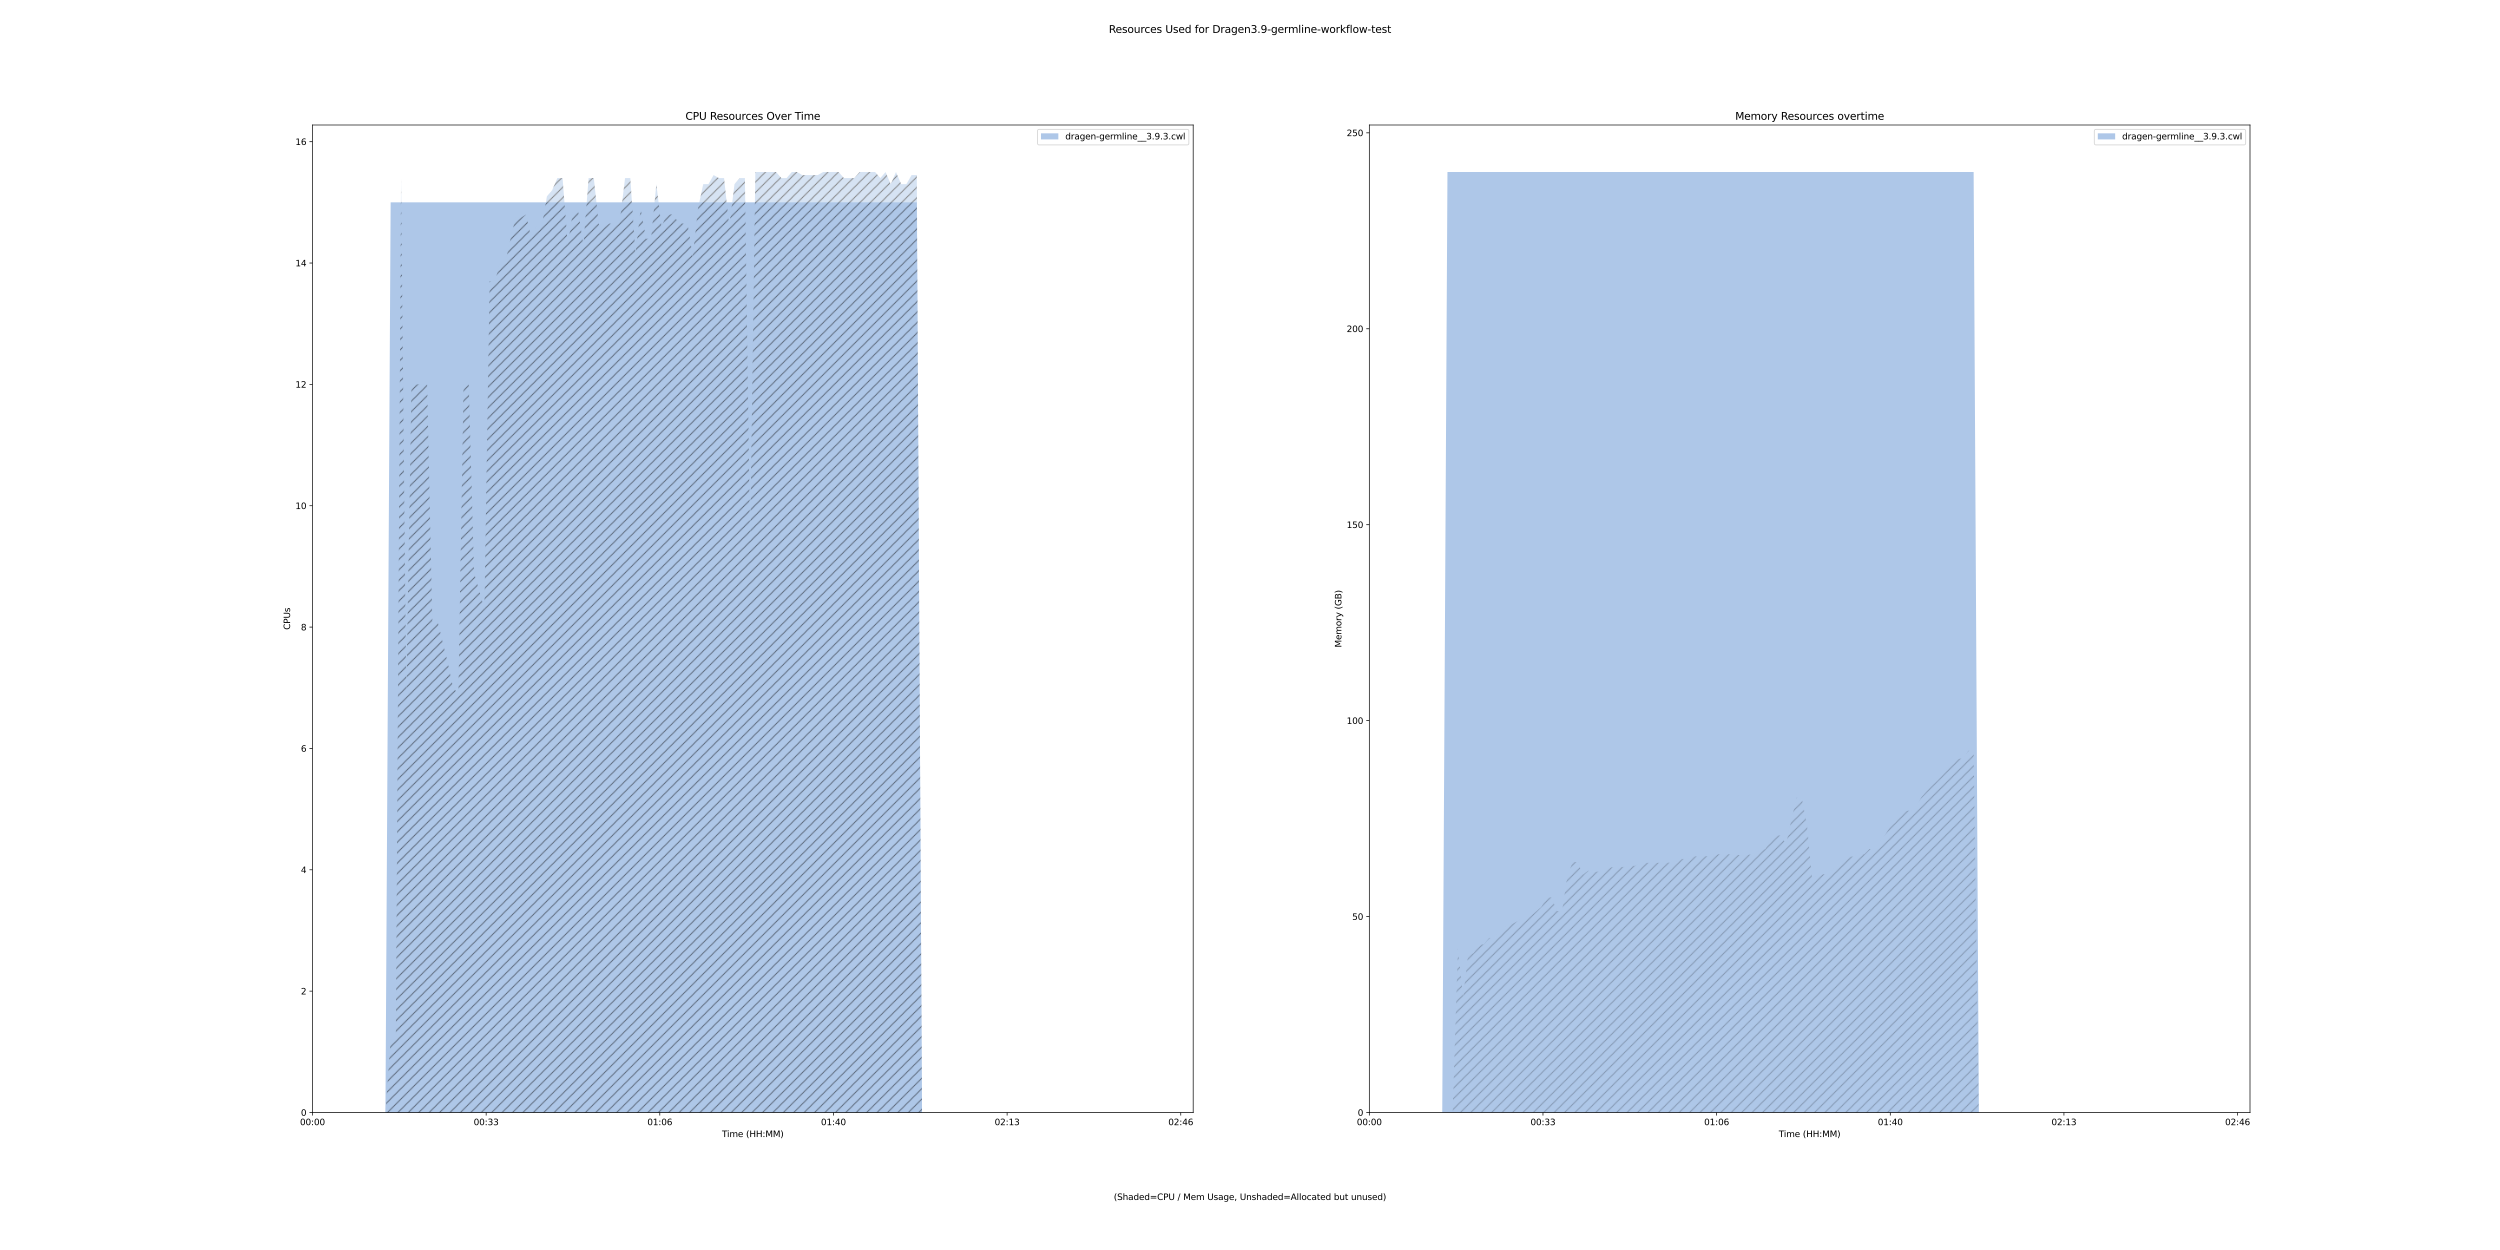 <?xml version="1.0" encoding="utf-8" standalone="no"?>
<!DOCTYPE svg PUBLIC "-//W3C//DTD SVG 1.1//EN"
  "http://www.w3.org/Graphics/SVG/1.1/DTD/svg11.dtd">
<svg xmlns:xlink="http://www.w3.org/1999/xlink" width="2880pt" height="1440pt" viewBox="0 0 2880 1440" xmlns="http://www.w3.org/2000/svg" version="1.1">
 <defs>
  <style type="text/css">*{stroke-linejoin: round; stroke-linecap: butt}</style>
 </defs>
 <g id="figure_1">
  <g id="patch_1">
   <path d="M 0 1440 
L 2880 1440 
L 2880 0 
L 0 0 
z
" style="fill: #ffffff"/>
  </g>
  <g id="axes_1">
   <g id="patch_2">
    <path d="M 360 1281.6 
L 1374.545 1281.6 
L 1374.545 144 
L 360 144 
z
" style="fill: #ffffff"/>
   </g>
   <g id="PolyCollection_1">
    <path d="M 360 1281.6 
L 360 1281.6 
L 366.001 1281.6 
L 372.003 1281.6 
L 378.004 1281.6 
L 384.006 1281.6 
L 390.007 1281.6 
L 396.009 1281.6 
L 402.01 1281.6 
L 408.012 1281.6 
L 414.013 1281.6 
L 420.015 1281.6 
L 426.016 1281.6 
L 432.017 1281.6 
L 438.019 1281.6 
L 444.02 1281.6 
L 450.022 1281.6 
L 456.023 1281.6 
L 462.025 1281.6 
L 468.026 1281.6 
L 474.028 1281.6 
L 480.029 1281.6 
L 486.03 1281.6 
L 492.032 1281.6 
L 498.033 1281.6 
L 504.035 1281.6 
L 510.036 1281.6 
L 516.038 1281.6 
L 522.039 1281.6 
L 528.041 1281.6 
L 534.042 1281.6 
L 540.044 1281.6 
L 546.045 1281.6 
L 552.046 1281.6 
L 558.048 1281.6 
L 564.049 1281.6 
L 570.051 1281.6 
L 576.052 1281.6 
L 582.054 1281.6 
L 588.055 1281.6 
L 594.057 1281.6 
L 600.058 1281.6 
L 606.06 1281.6 
L 612.061 1281.6 
L 618.062 1281.6 
L 624.064 1281.6 
L 630.065 1281.6 
L 636.067 1281.6 
L 642.068 1281.6 
L 648.07 1281.6 
L 654.071 1281.6 
L 660.073 1281.6 
L 666.074 1281.6 
L 672.076 1281.6 
L 678.077 1281.6 
L 684.078 1281.6 
L 690.08 1281.6 
L 696.081 1281.6 
L 702.083 1281.6 
L 708.084 1281.6 
L 714.086 1281.6 
L 720.087 1281.6 
L 726.089 1281.6 
L 732.09 1281.6 
L 738.091 1281.6 
L 744.093 1281.6 
L 750.094 1281.6 
L 756.096 1281.6 
L 762.097 1281.6 
L 768.099 1281.6 
L 774.1 1281.6 
L 780.102 1281.6 
L 786.103 1281.6 
L 792.105 1281.6 
L 798.106 1281.6 
L 804.107 1281.6 
L 810.109 1281.6 
L 816.11 1281.6 
L 822.112 1281.6 
L 828.113 1281.6 
L 834.115 1281.6 
L 840.116 1281.6 
L 846.118 1281.6 
L 852.119 1281.6 
L 858.121 1281.6 
L 864.122 1281.6 
L 870.123 1281.6 
L 876.125 1281.6 
L 882.126 1281.6 
L 888.128 1281.6 
L 894.129 1281.6 
L 900.131 1281.6 
L 906.132 1281.6 
L 912.134 1281.6 
L 918.135 1281.6 
L 924.136 1281.6 
L 930.138 1281.6 
L 936.139 1281.6 
L 942.141 1281.6 
L 948.142 1281.6 
L 954.144 1281.6 
L 960.145 1281.6 
L 966.147 1281.6 
L 972.148 1281.6 
L 978.15 1281.6 
L 984.151 1281.6 
L 990.152 1281.6 
L 996.154 1281.6 
L 1002.155 1281.6 
L 1008.157 1281.6 
L 1014.158 1281.6 
L 1020.16 1281.6 
L 1026.161 1281.6 
L 1032.163 1281.6 
L 1038.164 1281.6 
L 1044.166 1281.6 
L 1050.167 1281.6 
L 1056.168 1281.6 
L 1062.17 1281.6 
L 1068.171 1281.6 
L 1074.173 1281.6 
L 1080.174 1281.6 
L 1086.176 1281.6 
L 1092.177 1281.6 
L 1098.179 1281.6 
L 1104.18 1281.6 
L 1110.181 1281.6 
L 1116.183 1281.6 
L 1122.184 1281.6 
L 1128.186 1281.6 
L 1134.187 1281.6 
L 1140.189 1281.6 
L 1146.19 1281.6 
L 1152.192 1281.6 
L 1158.193 1281.6 
L 1164.195 1281.6 
L 1170.196 1281.6 
L 1176.197 1281.6 
L 1182.199 1281.6 
L 1188.2 1281.6 
L 1194.202 1281.6 
L 1200.203 1281.6 
L 1206.205 1281.6 
L 1212.206 1281.6 
L 1218.208 1281.6 
L 1224.209 1281.6 
L 1230.211 1281.6 
L 1236.212 1281.6 
L 1242.213 1281.6 
L 1248.215 1281.6 
L 1254.216 1281.6 
L 1260.218 1281.6 
L 1266.219 1281.6 
L 1272.221 1281.6 
L 1278.222 1281.6 
L 1284.224 1281.6 
L 1290.225 1281.6 
L 1296.227 1281.6 
L 1302.228 1281.6 
L 1308.229 1281.6 
L 1314.231 1281.6 
L 1320.232 1281.6 
L 1326.234 1281.6 
L 1326.234 1281.6 
L 1326.234 1281.6 
L 1320.232 1281.6 
L 1314.231 1281.6 
L 1308.229 1281.6 
L 1302.228 1281.6 
L 1296.227 1281.6 
L 1290.225 1281.6 
L 1284.224 1281.6 
L 1278.222 1281.6 
L 1272.221 1281.6 
L 1266.219 1281.6 
L 1260.218 1281.6 
L 1254.216 1281.6 
L 1248.215 1281.6 
L 1242.213 1281.6 
L 1236.212 1281.6 
L 1230.211 1281.6 
L 1224.209 1281.6 
L 1218.208 1281.6 
L 1212.206 1281.6 
L 1206.205 1281.6 
L 1200.203 1281.6 
L 1194.202 1281.6 
L 1188.2 1281.6 
L 1182.199 1281.6 
L 1176.197 1281.6 
L 1170.196 1281.6 
L 1164.195 1281.6 
L 1158.193 1281.6 
L 1152.192 1281.6 
L 1146.19 1281.6 
L 1140.189 1281.6 
L 1134.187 1281.6 
L 1128.186 1281.6 
L 1122.184 1281.6 
L 1116.183 1281.6 
L 1110.181 1281.6 
L 1104.18 1281.6 
L 1098.179 1281.6 
L 1092.177 1281.6 
L 1086.176 1281.6 
L 1080.174 1281.6 
L 1074.173 1281.6 
L 1068.171 1281.6 
L 1062.17 1281.6 
L 1056.168 233.121 
L 1050.167 233.121 
L 1044.166 233.121 
L 1038.164 233.121 
L 1032.163 233.121 
L 1026.161 233.121 
L 1020.16 233.121 
L 1014.158 233.121 
L 1008.157 233.121 
L 1002.155 233.121 
L 996.154 233.121 
L 990.152 233.121 
L 984.151 233.121 
L 978.15 233.121 
L 972.148 233.121 
L 966.147 233.121 
L 960.145 233.121 
L 954.144 233.121 
L 948.142 233.121 
L 942.141 233.121 
L 936.139 233.121 
L 930.138 233.121 
L 924.136 233.121 
L 918.135 233.121 
L 912.134 233.121 
L 906.132 233.121 
L 900.131 233.121 
L 894.129 233.121 
L 888.128 233.121 
L 882.126 233.121 
L 876.125 233.121 
L 870.123 233.121 
L 864.122 233.121 
L 858.121 233.121 
L 852.119 233.121 
L 846.118 233.121 
L 840.116 233.121 
L 834.115 233.121 
L 828.113 233.121 
L 822.112 233.121 
L 816.11 233.121 
L 810.109 233.121 
L 804.107 233.121 
L 798.106 233.121 
L 792.105 233.121 
L 786.103 233.121 
L 780.102 233.121 
L 774.1 233.121 
L 768.099 233.121 
L 762.097 233.121 
L 756.096 233.121 
L 750.094 233.121 
L 744.093 233.121 
L 738.091 233.121 
L 732.09 233.121 
L 726.089 233.121 
L 720.087 233.121 
L 714.086 233.121 
L 708.084 233.121 
L 702.083 233.121 
L 696.081 233.121 
L 690.08 233.121 
L 684.078 233.121 
L 678.077 233.121 
L 672.076 233.121 
L 666.074 233.121 
L 660.073 233.121 
L 654.071 233.121 
L 648.07 233.121 
L 642.068 233.121 
L 636.067 233.121 
L 630.065 233.121 
L 624.064 233.121 
L 618.062 233.121 
L 612.061 233.121 
L 606.06 233.121 
L 600.058 233.121 
L 594.057 233.121 
L 588.055 233.121 
L 582.054 233.121 
L 576.052 233.121 
L 570.051 233.121 
L 564.049 233.121 
L 558.048 233.121 
L 552.046 233.121 
L 546.045 233.121 
L 540.044 233.121 
L 534.042 233.121 
L 528.041 233.121 
L 522.039 233.121 
L 516.038 233.121 
L 510.036 233.121 
L 504.035 233.121 
L 498.033 233.121 
L 492.032 233.121 
L 486.03 233.121 
L 480.029 233.121 
L 474.028 233.121 
L 468.026 233.121 
L 462.025 233.121 
L 456.023 233.121 
L 450.022 233.121 
L 444.02 1281.6 
L 438.019 1281.6 
L 432.017 1281.6 
L 426.016 1281.6 
L 420.015 1281.6 
L 414.013 1281.6 
L 408.012 1281.6 
L 402.01 1281.6 
L 396.009 1281.6 
L 390.007 1281.6 
L 384.006 1281.6 
L 378.004 1281.6 
L 372.003 1281.6 
L 366.001 1281.6 
L 360 1281.6 
z
" clip-path="url(#pcc80eaa7cd)" style="fill: #aec7e8"/>
   </g>
   <g id="PolyCollection_2">
    <path d="M 360 1281.6 
L 360 1281.6 
L 366.001 1281.6 
L 372.003 1281.6 
L 378.004 1281.6 
L 384.006 1281.6 
L 390.007 1281.6 
L 396.009 1281.6 
L 402.01 1281.6 
L 408.012 1281.6 
L 414.013 1281.6 
L 420.015 1281.6 
L 426.016 1281.6 
L 432.017 1281.6 
L 438.019 1281.6 
L 444.02 1281.6 
L 450.022 1281.6 
L 456.023 1281.6 
L 462.025 1281.6 
L 468.026 1281.6 
L 474.028 1281.6 
L 480.029 1281.6 
L 486.03 1281.6 
L 492.032 1281.6 
L 498.033 1281.6 
L 504.035 1281.6 
L 510.036 1281.6 
L 516.038 1281.6 
L 522.039 1281.6 
L 528.041 1281.6 
L 534.042 1281.6 
L 540.044 1281.6 
L 546.045 1281.6 
L 552.046 1281.6 
L 558.048 1281.6 
L 564.049 1281.6 
L 570.051 1281.6 
L 576.052 1281.6 
L 582.054 1281.6 
L 588.055 1281.6 
L 594.057 1281.6 
L 600.058 1281.6 
L 606.06 1281.6 
L 612.061 1281.6 
L 618.062 1281.6 
L 624.064 1281.6 
L 630.065 1281.6 
L 636.067 1281.6 
L 642.068 1281.6 
L 648.07 1281.6 
L 654.071 1281.6 
L 660.073 1281.6 
L 666.074 1281.6 
L 672.076 1281.6 
L 678.077 1281.6 
L 684.078 1281.6 
L 690.08 1281.6 
L 696.081 1281.6 
L 702.083 1281.6 
L 708.084 1281.6 
L 714.086 1281.6 
L 720.087 1281.6 
L 726.089 1281.6 
L 732.09 1281.6 
L 738.091 1281.6 
L 744.093 1281.6 
L 750.094 1281.6 
L 756.096 1281.6 
L 762.097 1281.6 
L 768.099 1281.6 
L 774.1 1281.6 
L 780.102 1281.6 
L 786.103 1281.6 
L 792.105 1281.6 
L 798.106 1281.6 
L 804.107 1281.6 
L 810.109 1281.6 
L 816.11 1281.6 
L 822.112 1281.6 
L 828.113 1281.6 
L 834.115 1281.6 
L 840.116 1281.6 
L 846.118 1281.6 
L 852.119 1281.6 
L 858.121 1281.6 
L 864.122 1281.6 
L 870.123 1281.6 
L 876.125 1281.6 
L 882.126 1281.6 
L 888.128 1281.6 
L 894.129 1281.6 
L 900.131 1281.6 
L 906.132 1281.6 
L 912.134 1281.6 
L 918.135 1281.6 
L 924.136 1281.6 
L 930.138 1281.6 
L 936.139 1281.6 
L 942.141 1281.6 
L 948.142 1281.6 
L 954.144 1281.6 
L 960.145 1281.6 
L 966.147 1281.6 
L 972.148 1281.6 
L 978.15 1281.6 
L 984.151 1281.6 
L 990.152 1281.6 
L 996.154 1281.6 
L 1002.155 1281.6 
L 1008.157 1281.6 
L 1014.158 1281.6 
L 1020.16 1281.6 
L 1026.161 1281.6 
L 1032.163 1281.6 
L 1038.164 1281.6 
L 1044.166 1281.6 
L 1050.167 1281.6 
L 1056.168 1281.6 
L 1062.17 1281.6 
L 1068.171 1281.6 
L 1074.173 1281.6 
L 1080.174 1281.6 
L 1086.176 1281.6 
L 1092.177 1281.6 
L 1098.179 1281.6 
L 1104.18 1281.6 
L 1110.181 1281.6 
L 1116.183 1281.6 
L 1122.184 1281.6 
L 1128.186 1281.6 
L 1134.187 1281.6 
L 1140.189 1281.6 
L 1146.19 1281.6 
L 1152.192 1281.6 
L 1158.193 1281.6 
L 1164.195 1281.6 
L 1170.196 1281.6 
L 1176.197 1281.6 
L 1182.199 1281.6 
L 1188.2 1281.6 
L 1194.202 1281.6 
L 1200.203 1281.6 
L 1206.205 1281.6 
L 1212.206 1281.6 
L 1218.208 1281.6 
L 1224.209 1281.6 
L 1230.211 1281.6 
L 1236.212 1281.6 
L 1242.213 1281.6 
L 1248.215 1281.6 
L 1254.216 1281.6 
L 1260.218 1281.6 
L 1266.219 1281.6 
L 1272.221 1281.6 
L 1278.222 1281.6 
L 1284.224 1281.6 
L 1290.225 1281.6 
L 1296.227 1281.6 
L 1302.228 1281.6 
L 1308.229 1281.6 
L 1314.231 1281.6 
L 1320.232 1281.6 
L 1326.234 1281.6 
L 1326.234 1281.6 
L 1326.234 1281.6 
L 1320.232 1281.6 
L 1314.231 1281.6 
L 1308.229 1281.6 
L 1302.228 1281.6 
L 1296.227 1281.6 
L 1290.225 1281.6 
L 1284.224 1281.6 
L 1278.222 1281.6 
L 1272.221 1281.6 
L 1266.219 1281.6 
L 1260.218 1281.6 
L 1254.216 1281.6 
L 1248.215 1281.6 
L 1242.213 1281.6 
L 1236.212 1281.6 
L 1230.211 1281.6 
L 1224.209 1281.6 
L 1218.208 1281.6 
L 1212.206 1281.6 
L 1206.205 1281.6 
L 1200.203 1281.6 
L 1194.202 1281.6 
L 1188.2 1281.6 
L 1182.199 1281.6 
L 1176.197 1281.6 
L 1170.196 1281.6 
L 1164.195 1281.6 
L 1158.193 1281.6 
L 1152.192 1281.6 
L 1146.19 1281.6 
L 1140.189 1281.6 
L 1134.187 1281.6 
L 1128.186 1281.6 
L 1122.184 1281.6 
L 1116.183 1281.6 
L 1110.181 1281.6 
L 1104.18 1281.6 
L 1098.179 1281.6 
L 1092.177 1281.6 
L 1086.176 1281.6 
L 1080.174 1281.6 
L 1074.173 1281.6 
L 1068.171 1281.6 
L 1062.17 1281.6 
L 1056.168 201.666 
L 1050.167 201.666 
L 1044.166 212.151 
L 1038.164 212.151 
L 1032.163 198.171 
L 1026.161 212.151 
L 1020.16 198.171 
L 1014.158 205.161 
L 1008.157 198.171 
L 1002.155 198.171 
L 996.154 198.171 
L 990.152 198.171 
L 984.151 205.161 
L 978.15 205.161 
L 972.148 205.161 
L 966.147 198.171 
L 960.145 198.171 
L 954.144 198.171 
L 948.142 198.171 
L 942.141 201.666 
L 936.139 201.666 
L 930.138 201.666 
L 924.136 201.666 
L 918.135 198.171 
L 912.134 198.171 
L 906.132 205.161 
L 900.131 205.161 
L 894.129 198.171 
L 888.128 198.171 
L 882.126 198.171 
L 876.125 198.171 
L 870.123 198.171 
L 864.122 624.553 
L 858.121 205.161 
L 852.119 205.161 
L 846.118 212.151 
L 840.116 261.08 
L 834.115 205.161 
L 828.113 205.161 
L 822.112 201.666 
L 816.11 212.151 
L 810.109 212.151 
L 804.107 240.111 
L 798.106 296.029 
L 792.105 257.585 
L 786.103 257.585 
L 780.102 254.09 
L 774.1 247.1 
L 768.099 247.1 
L 762.097 261.08 
L 756.096 212.151 
L 750.094 275.06 
L 744.093 275.06 
L 738.091 240.111 
L 732.09 292.535 
L 726.089 205.161 
L 720.087 205.161 
L 714.086 254.09 
L 708.084 257.585 
L 702.083 257.585 
L 696.081 261.08 
L 690.08 261.08 
L 684.078 205.161 
L 678.077 205.161 
L 672.076 282.05 
L 666.074 243.606 
L 660.073 243.606 
L 654.071 282.05 
L 648.07 205.161 
L 642.068 205.161 
L 636.067 219.141 
L 630.065 226.131 
L 624.064 261.08 
L 618.062 261.08 
L 612.061 275.06 
L 606.06 247.1 
L 600.058 250.595 
L 594.057 250.595 
L 588.055 275.06 
L 582.054 303.019 
L 576.052 303.019 
L 570.051 323.989 
L 564.049 323.989 
L 558.048 701.441 
L 552.046 680.472 
L 546.045 659.502 
L 540.044 442.817 
L 534.042 442.817 
L 528.041 799.3 
L 522.039 792.31 
L 516.038 764.35 
L 510.036 739.886 
L 504.035 715.421 
L 498.033 715.421 
L 492.032 442.817 
L 486.03 442.817 
L 480.029 442.817 
L 474.028 442.817 
L 468.026 802.794 
L 462.025 205.161 
L 456.023 1197.722 
L 450.022 1197.722 
L 444.02 1281.6 
L 438.019 1281.6 
L 432.017 1281.6 
L 426.016 1281.6 
L 420.015 1281.6 
L 414.013 1281.6 
L 408.012 1281.6 
L 402.01 1281.6 
L 396.009 1281.6 
L 390.007 1281.6 
L 384.006 1281.6 
L 378.004 1281.6 
L 372.003 1281.6 
L 366.001 1281.6 
L 360 1281.6 
z
" clip-path="url(#pcc80eaa7cd)" style="fill: url(#h8558454432); fill-opacity: 0.5"/>
   </g>
   <g id="matplotlib.axis_1">
    <g id="xtick_1">
     <g id="line2d_1">
      <defs>
       <path id="ma3b87c53a7" d="M 0 0 
L 0 3.5 
" style="stroke: #000000; stroke-width: 0.8"/>
      </defs>
      <g>
       <use xlink:href="#ma3b87c53a7" x="360" y="1281.6" style="stroke: #000000; stroke-width: 0.8"/>
      </g>
     </g>
     <g id="text_1">
      <!-- 00:00 -->
      <g transform="translate(345.591 1296.198)scale(0.1 -0.1)">
       <defs>
        <path id="DejaVuSans-30" d="M 2034 4250 
Q 1547 4250 1301 3770 
Q 1056 3291 1056 2328 
Q 1056 1369 1301 889 
Q 1547 409 2034 409 
Q 2525 409 2770 889 
Q 3016 1369 3016 2328 
Q 3016 3291 2770 3770 
Q 2525 4250 2034 4250 
z
M 2034 4750 
Q 2819 4750 3233 4129 
Q 3647 3509 3647 2328 
Q 3647 1150 3233 529 
Q 2819 -91 2034 -91 
Q 1250 -91 836 529 
Q 422 1150 422 2328 
Q 422 3509 836 4129 
Q 1250 4750 2034 4750 
z
" transform="scale(0.016)"/>
        <path id="DejaVuSans-3a" d="M 750 794 
L 1409 794 
L 1409 0 
L 750 0 
L 750 794 
z
M 750 3309 
L 1409 3309 
L 1409 2516 
L 750 2516 
L 750 3309 
z
" transform="scale(0.016)"/>
       </defs>
       <use xlink:href="#DejaVuSans-30"/>
       <use xlink:href="#DejaVuSans-30" x="63.623"/>
       <use xlink:href="#DejaVuSans-3a" x="127.246"/>
       <use xlink:href="#DejaVuSans-30" x="160.938"/>
       <use xlink:href="#DejaVuSans-30" x="224.561"/>
      </g>
     </g>
    </g>
    <g id="xtick_2">
     <g id="line2d_2">
      <g>
       <use xlink:href="#ma3b87c53a7" x="560.048" y="1281.6" style="stroke: #000000; stroke-width: 0.8"/>
      </g>
     </g>
     <g id="text_2">
      <!-- 00:33 -->
      <g transform="translate(545.639 1296.198)scale(0.1 -0.1)">
       <defs>
        <path id="DejaVuSans-33" d="M 2597 2516 
Q 3050 2419 3304 2112 
Q 3559 1806 3559 1356 
Q 3559 666 3084 287 
Q 2609 -91 1734 -91 
Q 1441 -91 1130 -33 
Q 819 25 488 141 
L 488 750 
Q 750 597 1062 519 
Q 1375 441 1716 441 
Q 2309 441 2620 675 
Q 2931 909 2931 1356 
Q 2931 1769 2642 2001 
Q 2353 2234 1838 2234 
L 1294 2234 
L 1294 2753 
L 1863 2753 
Q 2328 2753 2575 2939 
Q 2822 3125 2822 3475 
Q 2822 3834 2567 4026 
Q 2313 4219 1838 4219 
Q 1578 4219 1281 4162 
Q 984 4106 628 3988 
L 628 4550 
Q 988 4650 1302 4700 
Q 1616 4750 1894 4750 
Q 2613 4750 3031 4423 
Q 3450 4097 3450 3541 
Q 3450 3153 3228 2886 
Q 3006 2619 2597 2516 
z
" transform="scale(0.016)"/>
       </defs>
       <use xlink:href="#DejaVuSans-30"/>
       <use xlink:href="#DejaVuSans-30" x="63.623"/>
       <use xlink:href="#DejaVuSans-3a" x="127.246"/>
       <use xlink:href="#DejaVuSans-33" x="160.938"/>
       <use xlink:href="#DejaVuSans-33" x="224.561"/>
      </g>
     </g>
    </g>
    <g id="xtick_3">
     <g id="line2d_3">
      <g>
       <use xlink:href="#ma3b87c53a7" x="760.097" y="1281.6" style="stroke: #000000; stroke-width: 0.8"/>
      </g>
     </g>
     <g id="text_3">
      <!-- 01:06 -->
      <g transform="translate(745.687 1296.198)scale(0.1 -0.1)">
       <defs>
        <path id="DejaVuSans-31" d="M 794 531 
L 1825 531 
L 1825 4091 
L 703 3866 
L 703 4441 
L 1819 4666 
L 2450 4666 
L 2450 531 
L 3481 531 
L 3481 0 
L 794 0 
L 794 531 
z
" transform="scale(0.016)"/>
        <path id="DejaVuSans-36" d="M 2113 2584 
Q 1688 2584 1439 2293 
Q 1191 2003 1191 1497 
Q 1191 994 1439 701 
Q 1688 409 2113 409 
Q 2538 409 2786 701 
Q 3034 994 3034 1497 
Q 3034 2003 2786 2293 
Q 2538 2584 2113 2584 
z
M 3366 4563 
L 3366 3988 
Q 3128 4100 2886 4159 
Q 2644 4219 2406 4219 
Q 1781 4219 1451 3797 
Q 1122 3375 1075 2522 
Q 1259 2794 1537 2939 
Q 1816 3084 2150 3084 
Q 2853 3084 3261 2657 
Q 3669 2231 3669 1497 
Q 3669 778 3244 343 
Q 2819 -91 2113 -91 
Q 1303 -91 875 529 
Q 447 1150 447 2328 
Q 447 3434 972 4092 
Q 1497 4750 2381 4750 
Q 2619 4750 2861 4703 
Q 3103 4656 3366 4563 
z
" transform="scale(0.016)"/>
       </defs>
       <use xlink:href="#DejaVuSans-30"/>
       <use xlink:href="#DejaVuSans-31" x="63.623"/>
       <use xlink:href="#DejaVuSans-3a" x="127.246"/>
       <use xlink:href="#DejaVuSans-30" x="160.938"/>
       <use xlink:href="#DejaVuSans-36" x="224.561"/>
      </g>
     </g>
    </g>
    <g id="xtick_4">
     <g id="line2d_4">
      <g>
       <use xlink:href="#ma3b87c53a7" x="960.145" y="1281.6" style="stroke: #000000; stroke-width: 0.8"/>
      </g>
     </g>
     <g id="text_4">
      <!-- 01:40 -->
      <g transform="translate(945.736 1296.198)scale(0.1 -0.1)">
       <defs>
        <path id="DejaVuSans-34" d="M 2419 4116 
L 825 1625 
L 2419 1625 
L 2419 4116 
z
M 2253 4666 
L 3047 4666 
L 3047 1625 
L 3713 1625 
L 3713 1100 
L 3047 1100 
L 3047 0 
L 2419 0 
L 2419 1100 
L 313 1100 
L 313 1709 
L 2253 4666 
z
" transform="scale(0.016)"/>
       </defs>
       <use xlink:href="#DejaVuSans-30"/>
       <use xlink:href="#DejaVuSans-31" x="63.623"/>
       <use xlink:href="#DejaVuSans-3a" x="127.246"/>
       <use xlink:href="#DejaVuSans-34" x="160.938"/>
       <use xlink:href="#DejaVuSans-30" x="224.561"/>
      </g>
     </g>
    </g>
    <g id="xtick_5">
     <g id="line2d_5">
      <g>
       <use xlink:href="#ma3b87c53a7" x="1160.194" y="1281.6" style="stroke: #000000; stroke-width: 0.8"/>
      </g>
     </g>
     <g id="text_5">
      <!-- 02:13 -->
      <g transform="translate(1145.784 1296.198)scale(0.1 -0.1)">
       <defs>
        <path id="DejaVuSans-32" d="M 1228 531 
L 3431 531 
L 3431 0 
L 469 0 
L 469 531 
Q 828 903 1448 1529 
Q 2069 2156 2228 2338 
Q 2531 2678 2651 2914 
Q 2772 3150 2772 3378 
Q 2772 3750 2511 3984 
Q 2250 4219 1831 4219 
Q 1534 4219 1204 4116 
Q 875 4013 500 3803 
L 500 4441 
Q 881 4594 1212 4672 
Q 1544 4750 1819 4750 
Q 2544 4750 2975 4387 
Q 3406 4025 3406 3419 
Q 3406 3131 3298 2873 
Q 3191 2616 2906 2266 
Q 2828 2175 2409 1742 
Q 1991 1309 1228 531 
z
" transform="scale(0.016)"/>
       </defs>
       <use xlink:href="#DejaVuSans-30"/>
       <use xlink:href="#DejaVuSans-32" x="63.623"/>
       <use xlink:href="#DejaVuSans-3a" x="127.246"/>
       <use xlink:href="#DejaVuSans-31" x="160.938"/>
       <use xlink:href="#DejaVuSans-33" x="224.561"/>
      </g>
     </g>
    </g>
    <g id="xtick_6">
     <g id="line2d_6">
      <g>
       <use xlink:href="#ma3b87c53a7" x="1360.242" y="1281.6" style="stroke: #000000; stroke-width: 0.8"/>
      </g>
     </g>
     <g id="text_6">
      <!-- 02:46 -->
      <g transform="translate(1345.833 1296.198)scale(0.1 -0.1)">
       <use xlink:href="#DejaVuSans-30"/>
       <use xlink:href="#DejaVuSans-32" x="63.623"/>
       <use xlink:href="#DejaVuSans-3a" x="127.246"/>
       <use xlink:href="#DejaVuSans-34" x="160.938"/>
       <use xlink:href="#DejaVuSans-36" x="224.561"/>
      </g>
     </g>
    </g>
    <g id="text_7">
     <!-- Time (HH:MM) -->
     <g transform="translate(831.716 1309.877)scale(0.1 -0.1)">
      <defs>
       <path id="DejaVuSans-54" d="M -19 4666 
L 3928 4666 
L 3928 4134 
L 2272 4134 
L 2272 0 
L 1638 0 
L 1638 4134 
L -19 4134 
L -19 4666 
z
" transform="scale(0.016)"/>
       <path id="DejaVuSans-69" d="M 603 3500 
L 1178 3500 
L 1178 0 
L 603 0 
L 603 3500 
z
M 603 4863 
L 1178 4863 
L 1178 4134 
L 603 4134 
L 603 4863 
z
" transform="scale(0.016)"/>
       <path id="DejaVuSans-6d" d="M 3328 2828 
Q 3544 3216 3844 3400 
Q 4144 3584 4550 3584 
Q 5097 3584 5394 3201 
Q 5691 2819 5691 2113 
L 5691 0 
L 5113 0 
L 5113 2094 
Q 5113 2597 4934 2840 
Q 4756 3084 4391 3084 
Q 3944 3084 3684 2787 
Q 3425 2491 3425 1978 
L 3425 0 
L 2847 0 
L 2847 2094 
Q 2847 2600 2669 2842 
Q 2491 3084 2119 3084 
Q 1678 3084 1418 2786 
Q 1159 2488 1159 1978 
L 1159 0 
L 581 0 
L 581 3500 
L 1159 3500 
L 1159 2956 
Q 1356 3278 1631 3431 
Q 1906 3584 2284 3584 
Q 2666 3584 2933 3390 
Q 3200 3197 3328 2828 
z
" transform="scale(0.016)"/>
       <path id="DejaVuSans-65" d="M 3597 1894 
L 3597 1613 
L 953 1613 
Q 991 1019 1311 708 
Q 1631 397 2203 397 
Q 2534 397 2845 478 
Q 3156 559 3463 722 
L 3463 178 
Q 3153 47 2828 -22 
Q 2503 -91 2169 -91 
Q 1331 -91 842 396 
Q 353 884 353 1716 
Q 353 2575 817 3079 
Q 1281 3584 2069 3584 
Q 2775 3584 3186 3129 
Q 3597 2675 3597 1894 
z
M 3022 2063 
Q 3016 2534 2758 2815 
Q 2500 3097 2075 3097 
Q 1594 3097 1305 2825 
Q 1016 2553 972 2059 
L 3022 2063 
z
" transform="scale(0.016)"/>
       <path id="DejaVuSans-20" transform="scale(0.016)"/>
       <path id="DejaVuSans-28" d="M 1984 4856 
Q 1566 4138 1362 3434 
Q 1159 2731 1159 2009 
Q 1159 1288 1364 580 
Q 1569 -128 1984 -844 
L 1484 -844 
Q 1016 -109 783 600 
Q 550 1309 550 2009 
Q 550 2706 781 3412 
Q 1013 4119 1484 4856 
L 1984 4856 
z
" transform="scale(0.016)"/>
       <path id="DejaVuSans-48" d="M 628 4666 
L 1259 4666 
L 1259 2753 
L 3553 2753 
L 3553 4666 
L 4184 4666 
L 4184 0 
L 3553 0 
L 3553 2222 
L 1259 2222 
L 1259 0 
L 628 0 
L 628 4666 
z
" transform="scale(0.016)"/>
       <path id="DejaVuSans-4d" d="M 628 4666 
L 1569 4666 
L 2759 1491 
L 3956 4666 
L 4897 4666 
L 4897 0 
L 4281 0 
L 4281 4097 
L 3078 897 
L 2444 897 
L 1241 4097 
L 1241 0 
L 628 0 
L 628 4666 
z
" transform="scale(0.016)"/>
       <path id="DejaVuSans-29" d="M 513 4856 
L 1013 4856 
Q 1481 4119 1714 3412 
Q 1947 2706 1947 2009 
Q 1947 1309 1714 600 
Q 1481 -109 1013 -844 
L 513 -844 
Q 928 -128 1133 580 
Q 1338 1288 1338 2009 
Q 1338 2731 1133 3434 
Q 928 4138 513 4856 
z
" transform="scale(0.016)"/>
      </defs>
      <use xlink:href="#DejaVuSans-54"/>
      <use xlink:href="#DejaVuSans-69" x="57.959"/>
      <use xlink:href="#DejaVuSans-6d" x="85.742"/>
      <use xlink:href="#DejaVuSans-65" x="183.154"/>
      <use xlink:href="#DejaVuSans-20" x="244.678"/>
      <use xlink:href="#DejaVuSans-28" x="276.465"/>
      <use xlink:href="#DejaVuSans-48" x="315.479"/>
      <use xlink:href="#DejaVuSans-48" x="390.674"/>
      <use xlink:href="#DejaVuSans-3a" x="465.869"/>
      <use xlink:href="#DejaVuSans-4d" x="499.561"/>
      <use xlink:href="#DejaVuSans-4d" x="585.84"/>
      <use xlink:href="#DejaVuSans-29" x="672.119"/>
     </g>
    </g>
   </g>
   <g id="matplotlib.axis_2">
    <g id="ytick_1">
     <g id="line2d_7">
      <defs>
       <path id="m811bc6a354" d="M 0 0 
L -3.5 0 
" style="stroke: #000000; stroke-width: 0.8"/>
      </defs>
      <g>
       <use xlink:href="#m811bc6a354" x="360" y="1281.6" style="stroke: #000000; stroke-width: 0.8"/>
      </g>
     </g>
     <g id="text_8">
      <!-- 0 -->
      <g transform="translate(346.637 1285.399)scale(0.1 -0.1)">
       <use xlink:href="#DejaVuSans-30"/>
      </g>
     </g>
    </g>
    <g id="ytick_2">
     <g id="line2d_8">
      <g>
       <use xlink:href="#m811bc6a354" x="360" y="1141.803" style="stroke: #000000; stroke-width: 0.8"/>
      </g>
     </g>
     <g id="text_9">
      <!-- 2 -->
      <g transform="translate(346.637 1145.602)scale(0.1 -0.1)">
       <use xlink:href="#DejaVuSans-32"/>
      </g>
     </g>
    </g>
    <g id="ytick_3">
     <g id="line2d_9">
      <g>
       <use xlink:href="#m811bc6a354" x="360" y="1002.006" style="stroke: #000000; stroke-width: 0.8"/>
      </g>
     </g>
     <g id="text_10">
      <!-- 4 -->
      <g transform="translate(346.637 1005.805)scale(0.1 -0.1)">
       <use xlink:href="#DejaVuSans-34"/>
      </g>
     </g>
    </g>
    <g id="ytick_4">
     <g id="line2d_10">
      <g>
       <use xlink:href="#m811bc6a354" x="360" y="862.208" style="stroke: #000000; stroke-width: 0.8"/>
      </g>
     </g>
     <g id="text_11">
      <!-- 6 -->
      <g transform="translate(346.637 866.008)scale(0.1 -0.1)">
       <use xlink:href="#DejaVuSans-36"/>
      </g>
     </g>
    </g>
    <g id="ytick_5">
     <g id="line2d_11">
      <g>
       <use xlink:href="#m811bc6a354" x="360" y="722.411" style="stroke: #000000; stroke-width: 0.8"/>
      </g>
     </g>
     <g id="text_12">
      <!-- 8 -->
      <g transform="translate(346.637 726.21)scale(0.1 -0.1)">
       <defs>
        <path id="DejaVuSans-38" d="M 2034 2216 
Q 1584 2216 1326 1975 
Q 1069 1734 1069 1313 
Q 1069 891 1326 650 
Q 1584 409 2034 409 
Q 2484 409 2743 651 
Q 3003 894 3003 1313 
Q 3003 1734 2745 1975 
Q 2488 2216 2034 2216 
z
M 1403 2484 
Q 997 2584 770 2862 
Q 544 3141 544 3541 
Q 544 4100 942 4425 
Q 1341 4750 2034 4750 
Q 2731 4750 3128 4425 
Q 3525 4100 3525 3541 
Q 3525 3141 3298 2862 
Q 3072 2584 2669 2484 
Q 3125 2378 3379 2068 
Q 3634 1759 3634 1313 
Q 3634 634 3220 271 
Q 2806 -91 2034 -91 
Q 1263 -91 848 271 
Q 434 634 434 1313 
Q 434 1759 690 2068 
Q 947 2378 1403 2484 
z
M 1172 3481 
Q 1172 3119 1398 2916 
Q 1625 2713 2034 2713 
Q 2441 2713 2670 2916 
Q 2900 3119 2900 3481 
Q 2900 3844 2670 4047 
Q 2441 4250 2034 4250 
Q 1625 4250 1398 4047 
Q 1172 3844 1172 3481 
z
" transform="scale(0.016)"/>
       </defs>
       <use xlink:href="#DejaVuSans-38"/>
      </g>
     </g>
    </g>
    <g id="ytick_6">
     <g id="line2d_12">
      <g>
       <use xlink:href="#m811bc6a354" x="360" y="582.614" style="stroke: #000000; stroke-width: 0.8"/>
      </g>
     </g>
     <g id="text_13">
      <!-- 10 -->
      <g transform="translate(340.275 586.413)scale(0.1 -0.1)">
       <use xlink:href="#DejaVuSans-31"/>
       <use xlink:href="#DejaVuSans-30" x="63.623"/>
      </g>
     </g>
    </g>
    <g id="ytick_7">
     <g id="line2d_13">
      <g>
       <use xlink:href="#m811bc6a354" x="360" y="442.817" style="stroke: #000000; stroke-width: 0.8"/>
      </g>
     </g>
     <g id="text_14">
      <!-- 12 -->
      <g transform="translate(340.275 446.616)scale(0.1 -0.1)">
       <use xlink:href="#DejaVuSans-31"/>
       <use xlink:href="#DejaVuSans-32" x="63.623"/>
      </g>
     </g>
    </g>
    <g id="ytick_8">
     <g id="line2d_14">
      <g>
       <use xlink:href="#m811bc6a354" x="360" y="303.019" style="stroke: #000000; stroke-width: 0.8"/>
      </g>
     </g>
     <g id="text_15">
      <!-- 14 -->
      <g transform="translate(340.275 306.819)scale(0.1 -0.1)">
       <use xlink:href="#DejaVuSans-31"/>
       <use xlink:href="#DejaVuSans-34" x="63.623"/>
      </g>
     </g>
    </g>
    <g id="ytick_9">
     <g id="line2d_15">
      <g>
       <use xlink:href="#m811bc6a354" x="360" y="163.222" style="stroke: #000000; stroke-width: 0.8"/>
      </g>
     </g>
     <g id="text_16">
      <!-- 16 -->
      <g transform="translate(340.275 167.021)scale(0.1 -0.1)">
       <use xlink:href="#DejaVuSans-31"/>
       <use xlink:href="#DejaVuSans-36" x="63.623"/>
      </g>
     </g>
    </g>
    <g id="text_17">
     <!-- CPUs -->
     <g transform="translate(334.195 725.57)rotate(-90)scale(0.1 -0.1)">
      <defs>
       <path id="DejaVuSans-43" d="M 4122 4306 
L 4122 3641 
Q 3803 3938 3442 4084 
Q 3081 4231 2675 4231 
Q 1875 4231 1450 3742 
Q 1025 3253 1025 2328 
Q 1025 1406 1450 917 
Q 1875 428 2675 428 
Q 3081 428 3442 575 
Q 3803 722 4122 1019 
L 4122 359 
Q 3791 134 3420 21 
Q 3050 -91 2638 -91 
Q 1578 -91 968 557 
Q 359 1206 359 2328 
Q 359 3453 968 4101 
Q 1578 4750 2638 4750 
Q 3056 4750 3426 4639 
Q 3797 4528 4122 4306 
z
" transform="scale(0.016)"/>
       <path id="DejaVuSans-50" d="M 1259 4147 
L 1259 2394 
L 2053 2394 
Q 2494 2394 2734 2622 
Q 2975 2850 2975 3272 
Q 2975 3691 2734 3919 
Q 2494 4147 2053 4147 
L 1259 4147 
z
M 628 4666 
L 2053 4666 
Q 2838 4666 3239 4311 
Q 3641 3956 3641 3272 
Q 3641 2581 3239 2228 
Q 2838 1875 2053 1875 
L 1259 1875 
L 1259 0 
L 628 0 
L 628 4666 
z
" transform="scale(0.016)"/>
       <path id="DejaVuSans-55" d="M 556 4666 
L 1191 4666 
L 1191 1831 
Q 1191 1081 1462 751 
Q 1734 422 2344 422 
Q 2950 422 3222 751 
Q 3494 1081 3494 1831 
L 3494 4666 
L 4128 4666 
L 4128 1753 
Q 4128 841 3676 375 
Q 3225 -91 2344 -91 
Q 1459 -91 1007 375 
Q 556 841 556 1753 
L 556 4666 
z
" transform="scale(0.016)"/>
       <path id="DejaVuSans-73" d="M 2834 3397 
L 2834 2853 
Q 2591 2978 2328 3040 
Q 2066 3103 1784 3103 
Q 1356 3103 1142 2972 
Q 928 2841 928 2578 
Q 928 2378 1081 2264 
Q 1234 2150 1697 2047 
L 1894 2003 
Q 2506 1872 2764 1633 
Q 3022 1394 3022 966 
Q 3022 478 2636 193 
Q 2250 -91 1575 -91 
Q 1294 -91 989 -36 
Q 684 19 347 128 
L 347 722 
Q 666 556 975 473 
Q 1284 391 1588 391 
Q 1994 391 2212 530 
Q 2431 669 2431 922 
Q 2431 1156 2273 1281 
Q 2116 1406 1581 1522 
L 1381 1569 
Q 847 1681 609 1914 
Q 372 2147 372 2553 
Q 372 3047 722 3315 
Q 1072 3584 1716 3584 
Q 2034 3584 2315 3537 
Q 2597 3491 2834 3397 
z
" transform="scale(0.016)"/>
      </defs>
      <use xlink:href="#DejaVuSans-43"/>
      <use xlink:href="#DejaVuSans-50" x="69.824"/>
      <use xlink:href="#DejaVuSans-55" x="130.127"/>
      <use xlink:href="#DejaVuSans-73" x="203.32"/>
     </g>
    </g>
   </g>
   <g id="patch_3">
    <path d="M 360 1281.6 
L 360 144 
" style="fill: none; stroke: #000000; stroke-width: 0.8; stroke-linejoin: miter; stroke-linecap: square"/>
   </g>
   <g id="patch_4">
    <path d="M 1374.545 1281.6 
L 1374.545 144 
" style="fill: none; stroke: #000000; stroke-width: 0.8; stroke-linejoin: miter; stroke-linecap: square"/>
   </g>
   <g id="patch_5">
    <path d="M 360 1281.6 
L 1374.545 1281.6 
" style="fill: none; stroke: #000000; stroke-width: 0.8; stroke-linejoin: miter; stroke-linecap: square"/>
   </g>
   <g id="patch_6">
    <path d="M 360 144 
L 1374.545 144 
" style="fill: none; stroke: #000000; stroke-width: 0.8; stroke-linejoin: miter; stroke-linecap: square"/>
   </g>
   <g id="text_18">
    <!-- CPU Resources Over Time -->
    <g transform="translate(789.602 138)scale(0.12 -0.12)">
     <defs>
      <path id="DejaVuSans-52" d="M 2841 2188 
Q 3044 2119 3236 1894 
Q 3428 1669 3622 1275 
L 4263 0 
L 3584 0 
L 2988 1197 
Q 2756 1666 2539 1819 
Q 2322 1972 1947 1972 
L 1259 1972 
L 1259 0 
L 628 0 
L 628 4666 
L 2053 4666 
Q 2853 4666 3247 4331 
Q 3641 3997 3641 3322 
Q 3641 2881 3436 2590 
Q 3231 2300 2841 2188 
z
M 1259 4147 
L 1259 2491 
L 2053 2491 
Q 2509 2491 2742 2702 
Q 2975 2913 2975 3322 
Q 2975 3731 2742 3939 
Q 2509 4147 2053 4147 
L 1259 4147 
z
" transform="scale(0.016)"/>
      <path id="DejaVuSans-6f" d="M 1959 3097 
Q 1497 3097 1228 2736 
Q 959 2375 959 1747 
Q 959 1119 1226 758 
Q 1494 397 1959 397 
Q 2419 397 2687 759 
Q 2956 1122 2956 1747 
Q 2956 2369 2687 2733 
Q 2419 3097 1959 3097 
z
M 1959 3584 
Q 2709 3584 3137 3096 
Q 3566 2609 3566 1747 
Q 3566 888 3137 398 
Q 2709 -91 1959 -91 
Q 1206 -91 779 398 
Q 353 888 353 1747 
Q 353 2609 779 3096 
Q 1206 3584 1959 3584 
z
" transform="scale(0.016)"/>
      <path id="DejaVuSans-75" d="M 544 1381 
L 544 3500 
L 1119 3500 
L 1119 1403 
Q 1119 906 1312 657 
Q 1506 409 1894 409 
Q 2359 409 2629 706 
Q 2900 1003 2900 1516 
L 2900 3500 
L 3475 3500 
L 3475 0 
L 2900 0 
L 2900 538 
Q 2691 219 2414 64 
Q 2138 -91 1772 -91 
Q 1169 -91 856 284 
Q 544 659 544 1381 
z
M 1991 3584 
L 1991 3584 
z
" transform="scale(0.016)"/>
      <path id="DejaVuSans-72" d="M 2631 2963 
Q 2534 3019 2420 3045 
Q 2306 3072 2169 3072 
Q 1681 3072 1420 2755 
Q 1159 2438 1159 1844 
L 1159 0 
L 581 0 
L 581 3500 
L 1159 3500 
L 1159 2956 
Q 1341 3275 1631 3429 
Q 1922 3584 2338 3584 
Q 2397 3584 2469 3576 
Q 2541 3569 2628 3553 
L 2631 2963 
z
" transform="scale(0.016)"/>
      <path id="DejaVuSans-63" d="M 3122 3366 
L 3122 2828 
Q 2878 2963 2633 3030 
Q 2388 3097 2138 3097 
Q 1578 3097 1268 2742 
Q 959 2388 959 1747 
Q 959 1106 1268 751 
Q 1578 397 2138 397 
Q 2388 397 2633 464 
Q 2878 531 3122 666 
L 3122 134 
Q 2881 22 2623 -34 
Q 2366 -91 2075 -91 
Q 1284 -91 818 406 
Q 353 903 353 1747 
Q 353 2603 823 3093 
Q 1294 3584 2113 3584 
Q 2378 3584 2631 3529 
Q 2884 3475 3122 3366 
z
" transform="scale(0.016)"/>
      <path id="DejaVuSans-4f" d="M 2522 4238 
Q 1834 4238 1429 3725 
Q 1025 3213 1025 2328 
Q 1025 1447 1429 934 
Q 1834 422 2522 422 
Q 3209 422 3611 934 
Q 4013 1447 4013 2328 
Q 4013 3213 3611 3725 
Q 3209 4238 2522 4238 
z
M 2522 4750 
Q 3503 4750 4090 4092 
Q 4678 3434 4678 2328 
Q 4678 1225 4090 567 
Q 3503 -91 2522 -91 
Q 1538 -91 948 565 
Q 359 1222 359 2328 
Q 359 3434 948 4092 
Q 1538 4750 2522 4750 
z
" transform="scale(0.016)"/>
      <path id="DejaVuSans-76" d="M 191 3500 
L 800 3500 
L 1894 563 
L 2988 3500 
L 3597 3500 
L 2284 0 
L 1503 0 
L 191 3500 
z
" transform="scale(0.016)"/>
     </defs>
     <use xlink:href="#DejaVuSans-43"/>
     <use xlink:href="#DejaVuSans-50" x="69.824"/>
     <use xlink:href="#DejaVuSans-55" x="130.127"/>
     <use xlink:href="#DejaVuSans-20" x="203.32"/>
     <use xlink:href="#DejaVuSans-52" x="235.107"/>
     <use xlink:href="#DejaVuSans-65" x="300.09"/>
     <use xlink:href="#DejaVuSans-73" x="361.613"/>
     <use xlink:href="#DejaVuSans-6f" x="413.713"/>
     <use xlink:href="#DejaVuSans-75" x="474.895"/>
     <use xlink:href="#DejaVuSans-72" x="538.273"/>
     <use xlink:href="#DejaVuSans-63" x="577.137"/>
     <use xlink:href="#DejaVuSans-65" x="632.117"/>
     <use xlink:href="#DejaVuSans-73" x="693.641"/>
     <use xlink:href="#DejaVuSans-20" x="745.74"/>
     <use xlink:href="#DejaVuSans-4f" x="777.527"/>
     <use xlink:href="#DejaVuSans-76" x="856.238"/>
     <use xlink:href="#DejaVuSans-65" x="915.418"/>
     <use xlink:href="#DejaVuSans-72" x="976.941"/>
     <use xlink:href="#DejaVuSans-20" x="1018.055"/>
     <use xlink:href="#DejaVuSans-54" x="1049.842"/>
     <use xlink:href="#DejaVuSans-69" x="1107.801"/>
     <use xlink:href="#DejaVuSans-6d" x="1135.584"/>
     <use xlink:href="#DejaVuSans-65" x="1232.996"/>
    </g>
   </g>
   <g id="legend_1">
    <g id="patch_7">
     <path d="M 1197.21 166.956 
L 1367.545 166.956 
Q 1369.545 166.956 1369.545 164.956 
L 1369.545 151 
Q 1369.545 149 1367.545 149 
L 1197.21 149 
Q 1195.21 149 1195.21 151 
L 1195.21 164.956 
Q 1195.21 166.956 1197.21 166.956 
z
" style="fill: #ffffff; opacity: 0.8; stroke: #cccccc; stroke-linejoin: miter"/>
    </g>
    <g id="patch_8">
     <path d="M 1199.21 160.598 
L 1219.21 160.598 
L 1219.21 153.598 
L 1199.21 153.598 
z
" style="fill: #aec7e8"/>
    </g>
    <g id="text_19">
     <!-- dragen-germline__3.9.3.cwl -->
     <g transform="translate(1227.21 160.598)scale(0.1 -0.1)">
      <defs>
       <path id="DejaVuSans-64" d="M 2906 2969 
L 2906 4863 
L 3481 4863 
L 3481 0 
L 2906 0 
L 2906 525 
Q 2725 213 2448 61 
Q 2172 -91 1784 -91 
Q 1150 -91 751 415 
Q 353 922 353 1747 
Q 353 2572 751 3078 
Q 1150 3584 1784 3584 
Q 2172 3584 2448 3432 
Q 2725 3281 2906 2969 
z
M 947 1747 
Q 947 1113 1208 752 
Q 1469 391 1925 391 
Q 2381 391 2643 752 
Q 2906 1113 2906 1747 
Q 2906 2381 2643 2742 
Q 2381 3103 1925 3103 
Q 1469 3103 1208 2742 
Q 947 2381 947 1747 
z
" transform="scale(0.016)"/>
       <path id="DejaVuSans-61" d="M 2194 1759 
Q 1497 1759 1228 1600 
Q 959 1441 959 1056 
Q 959 750 1161 570 
Q 1363 391 1709 391 
Q 2188 391 2477 730 
Q 2766 1069 2766 1631 
L 2766 1759 
L 2194 1759 
z
M 3341 1997 
L 3341 0 
L 2766 0 
L 2766 531 
Q 2569 213 2275 61 
Q 1981 -91 1556 -91 
Q 1019 -91 701 211 
Q 384 513 384 1019 
Q 384 1609 779 1909 
Q 1175 2209 1959 2209 
L 2766 2209 
L 2766 2266 
Q 2766 2663 2505 2880 
Q 2244 3097 1772 3097 
Q 1472 3097 1187 3025 
Q 903 2953 641 2809 
L 641 3341 
Q 956 3463 1253 3523 
Q 1550 3584 1831 3584 
Q 2591 3584 2966 3190 
Q 3341 2797 3341 1997 
z
" transform="scale(0.016)"/>
       <path id="DejaVuSans-67" d="M 2906 1791 
Q 2906 2416 2648 2759 
Q 2391 3103 1925 3103 
Q 1463 3103 1205 2759 
Q 947 2416 947 1791 
Q 947 1169 1205 825 
Q 1463 481 1925 481 
Q 2391 481 2648 825 
Q 2906 1169 2906 1791 
z
M 3481 434 
Q 3481 -459 3084 -895 
Q 2688 -1331 1869 -1331 
Q 1566 -1331 1297 -1286 
Q 1028 -1241 775 -1147 
L 775 -588 
Q 1028 -725 1275 -790 
Q 1522 -856 1778 -856 
Q 2344 -856 2625 -561 
Q 2906 -266 2906 331 
L 2906 616 
Q 2728 306 2450 153 
Q 2172 0 1784 0 
Q 1141 0 747 490 
Q 353 981 353 1791 
Q 353 2603 747 3093 
Q 1141 3584 1784 3584 
Q 2172 3584 2450 3431 
Q 2728 3278 2906 2969 
L 2906 3500 
L 3481 3500 
L 3481 434 
z
" transform="scale(0.016)"/>
       <path id="DejaVuSans-6e" d="M 3513 2113 
L 3513 0 
L 2938 0 
L 2938 2094 
Q 2938 2591 2744 2837 
Q 2550 3084 2163 3084 
Q 1697 3084 1428 2787 
Q 1159 2491 1159 1978 
L 1159 0 
L 581 0 
L 581 3500 
L 1159 3500 
L 1159 2956 
Q 1366 3272 1645 3428 
Q 1925 3584 2291 3584 
Q 2894 3584 3203 3211 
Q 3513 2838 3513 2113 
z
" transform="scale(0.016)"/>
       <path id="DejaVuSans-2d" d="M 313 2009 
L 1997 2009 
L 1997 1497 
L 313 1497 
L 313 2009 
z
" transform="scale(0.016)"/>
       <path id="DejaVuSans-6c" d="M 603 4863 
L 1178 4863 
L 1178 0 
L 603 0 
L 603 4863 
z
" transform="scale(0.016)"/>
       <path id="DejaVuSans-5f" d="M 3263 -1063 
L 3263 -1509 
L -63 -1509 
L -63 -1063 
L 3263 -1063 
z
" transform="scale(0.016)"/>
       <path id="DejaVuSans-2e" d="M 684 794 
L 1344 794 
L 1344 0 
L 684 0 
L 684 794 
z
" transform="scale(0.016)"/>
       <path id="DejaVuSans-39" d="M 703 97 
L 703 672 
Q 941 559 1184 500 
Q 1428 441 1663 441 
Q 2288 441 2617 861 
Q 2947 1281 2994 2138 
Q 2813 1869 2534 1725 
Q 2256 1581 1919 1581 
Q 1219 1581 811 2004 
Q 403 2428 403 3163 
Q 403 3881 828 4315 
Q 1253 4750 1959 4750 
Q 2769 4750 3195 4129 
Q 3622 3509 3622 2328 
Q 3622 1225 3098 567 
Q 2575 -91 1691 -91 
Q 1453 -91 1209 -44 
Q 966 3 703 97 
z
M 1959 2075 
Q 2384 2075 2632 2365 
Q 2881 2656 2881 3163 
Q 2881 3666 2632 3958 
Q 2384 4250 1959 4250 
Q 1534 4250 1286 3958 
Q 1038 3666 1038 3163 
Q 1038 2656 1286 2365 
Q 1534 2075 1959 2075 
z
" transform="scale(0.016)"/>
       <path id="DejaVuSans-77" d="M 269 3500 
L 844 3500 
L 1563 769 
L 2278 3500 
L 2956 3500 
L 3675 769 
L 4391 3500 
L 4966 3500 
L 4050 0 
L 3372 0 
L 2619 2869 
L 1863 0 
L 1184 0 
L 269 3500 
z
" transform="scale(0.016)"/>
      </defs>
      <use xlink:href="#DejaVuSans-64"/>
      <use xlink:href="#DejaVuSans-72" x="63.477"/>
      <use xlink:href="#DejaVuSans-61" x="104.59"/>
      <use xlink:href="#DejaVuSans-67" x="165.869"/>
      <use xlink:href="#DejaVuSans-65" x="229.346"/>
      <use xlink:href="#DejaVuSans-6e" x="290.869"/>
      <use xlink:href="#DejaVuSans-2d" x="354.248"/>
      <use xlink:href="#DejaVuSans-67" x="390.332"/>
      <use xlink:href="#DejaVuSans-65" x="453.809"/>
      <use xlink:href="#DejaVuSans-72" x="515.332"/>
      <use xlink:href="#DejaVuSans-6d" x="554.695"/>
      <use xlink:href="#DejaVuSans-6c" x="652.107"/>
      <use xlink:href="#DejaVuSans-69" x="679.891"/>
      <use xlink:href="#DejaVuSans-6e" x="707.674"/>
      <use xlink:href="#DejaVuSans-65" x="771.053"/>
      <use xlink:href="#DejaVuSans-5f" x="832.576"/>
      <use xlink:href="#DejaVuSans-5f" x="882.576"/>
      <use xlink:href="#DejaVuSans-33" x="932.576"/>
      <use xlink:href="#DejaVuSans-2e" x="996.199"/>
      <use xlink:href="#DejaVuSans-39" x="1027.986"/>
      <use xlink:href="#DejaVuSans-2e" x="1091.609"/>
      <use xlink:href="#DejaVuSans-33" x="1123.396"/>
      <use xlink:href="#DejaVuSans-2e" x="1187.02"/>
      <use xlink:href="#DejaVuSans-63" x="1218.807"/>
      <use xlink:href="#DejaVuSans-77" x="1273.787"/>
      <use xlink:href="#DejaVuSans-6c" x="1355.574"/>
     </g>
    </g>
   </g>
  </g>
  <g id="axes_2">
   <g id="patch_9">
    <path d="M 1577.455 1281.6 
L 2592 1281.6 
L 2592 144 
L 1577.455 144 
z
" style="fill: #ffffff"/>
   </g>
   <g id="PolyCollection_3">
    <path d="M 1577.455 1281.6 
L 1577.455 1281.6 
L 1583.456 1281.6 
L 1589.457 1281.6 
L 1595.459 1281.6 
L 1601.46 1281.6 
L 1607.462 1281.6 
L 1613.463 1281.6 
L 1619.465 1281.6 
L 1625.466 1281.6 
L 1631.468 1281.6 
L 1637.469 1281.6 
L 1643.471 1281.6 
L 1649.472 1281.6 
L 1655.473 1281.6 
L 1661.475 1281.6 
L 1667.476 1281.6 
L 1673.478 1281.6 
L 1679.479 1281.6 
L 1685.481 1281.6 
L 1691.482 1281.6 
L 1697.484 1281.6 
L 1703.485 1281.6 
L 1709.486 1281.6 
L 1715.488 1281.6 
L 1721.489 1281.6 
L 1727.491 1281.6 
L 1733.492 1281.6 
L 1739.494 1281.6 
L 1745.495 1281.6 
L 1751.497 1281.6 
L 1757.498 1281.6 
L 1763.5 1281.6 
L 1769.501 1281.6 
L 1775.502 1281.6 
L 1781.504 1281.6 
L 1787.505 1281.6 
L 1793.507 1281.6 
L 1799.508 1281.6 
L 1805.51 1281.6 
L 1811.511 1281.6 
L 1817.513 1281.6 
L 1823.514 1281.6 
L 1829.516 1281.6 
L 1835.517 1281.6 
L 1841.518 1281.6 
L 1847.52 1281.6 
L 1853.521 1281.6 
L 1859.523 1281.6 
L 1865.524 1281.6 
L 1871.526 1281.6 
L 1877.527 1281.6 
L 1883.529 1281.6 
L 1889.53 1281.6 
L 1895.532 1281.6 
L 1901.533 1281.6 
L 1907.534 1281.6 
L 1913.536 1281.6 
L 1919.537 1281.6 
L 1925.539 1281.6 
L 1931.54 1281.6 
L 1937.542 1281.6 
L 1943.543 1281.6 
L 1949.545 1281.6 
L 1955.546 1281.6 
L 1961.547 1281.6 
L 1967.549 1281.6 
L 1973.55 1281.6 
L 1979.552 1281.6 
L 1985.553 1281.6 
L 1991.555 1281.6 
L 1997.556 1281.6 
L 2003.558 1281.6 
L 2009.559 1281.6 
L 2015.561 1281.6 
L 2021.562 1281.6 
L 2027.563 1281.6 
L 2033.565 1281.6 
L 2039.566 1281.6 
L 2045.568 1281.6 
L 2051.569 1281.6 
L 2057.571 1281.6 
L 2063.572 1281.6 
L 2069.574 1281.6 
L 2075.575 1281.6 
L 2081.577 1281.6 
L 2087.578 1281.6 
L 2093.579 1281.6 
L 2099.581 1281.6 
L 2105.582 1281.6 
L 2111.584 1281.6 
L 2117.585 1281.6 
L 2123.587 1281.6 
L 2129.588 1281.6 
L 2135.59 1281.6 
L 2141.591 1281.6 
L 2147.592 1281.6 
L 2153.594 1281.6 
L 2159.595 1281.6 
L 2165.597 1281.6 
L 2171.598 1281.6 
L 2177.6 1281.6 
L 2183.601 1281.6 
L 2189.603 1281.6 
L 2195.604 1281.6 
L 2201.606 1281.6 
L 2207.607 1281.6 
L 2213.608 1281.6 
L 2219.61 1281.6 
L 2225.611 1281.6 
L 2231.613 1281.6 
L 2237.614 1281.6 
L 2243.616 1281.6 
L 2249.617 1281.6 
L 2255.619 1281.6 
L 2261.62 1281.6 
L 2267.622 1281.6 
L 2273.623 1281.6 
L 2279.624 1281.6 
L 2285.626 1281.6 
L 2291.627 1281.6 
L 2297.629 1281.6 
L 2303.63 1281.6 
L 2309.632 1281.6 
L 2315.633 1281.6 
L 2321.635 1281.6 
L 2327.636 1281.6 
L 2333.637 1281.6 
L 2339.639 1281.6 
L 2345.64 1281.6 
L 2351.642 1281.6 
L 2357.643 1281.6 
L 2363.645 1281.6 
L 2369.646 1281.6 
L 2375.648 1281.6 
L 2381.649 1281.6 
L 2387.651 1281.6 
L 2393.652 1281.6 
L 2399.653 1281.6 
L 2405.655 1281.6 
L 2411.656 1281.6 
L 2417.658 1281.6 
L 2423.659 1281.6 
L 2429.661 1281.6 
L 2435.662 1281.6 
L 2441.664 1281.6 
L 2447.665 1281.6 
L 2453.667 1281.6 
L 2459.668 1281.6 
L 2465.669 1281.6 
L 2471.671 1281.6 
L 2477.672 1281.6 
L 2483.674 1281.6 
L 2489.675 1281.6 
L 2495.677 1281.6 
L 2501.678 1281.6 
L 2507.68 1281.6 
L 2513.681 1281.6 
L 2519.683 1281.6 
L 2525.684 1281.6 
L 2531.685 1281.6 
L 2537.687 1281.6 
L 2543.688 1281.6 
L 2543.688 1281.6 
L 2543.688 1281.6 
L 2537.687 1281.6 
L 2531.685 1281.6 
L 2525.684 1281.6 
L 2519.683 1281.6 
L 2513.681 1281.6 
L 2507.68 1281.6 
L 2501.678 1281.6 
L 2495.677 1281.6 
L 2489.675 1281.6 
L 2483.674 1281.6 
L 2477.672 1281.6 
L 2471.671 1281.6 
L 2465.669 1281.6 
L 2459.668 1281.6 
L 2453.667 1281.6 
L 2447.665 1281.6 
L 2441.664 1281.6 
L 2435.662 1281.6 
L 2429.661 1281.6 
L 2423.659 1281.6 
L 2417.658 1281.6 
L 2411.656 1281.6 
L 2405.655 1281.6 
L 2399.653 1281.6 
L 2393.652 1281.6 
L 2387.651 1281.6 
L 2381.649 1281.6 
L 2375.648 1281.6 
L 2369.646 1281.6 
L 2363.645 1281.6 
L 2357.643 1281.6 
L 2351.642 1281.6 
L 2345.64 1281.6 
L 2339.639 1281.6 
L 2333.637 1281.6 
L 2327.636 1281.6 
L 2321.635 1281.6 
L 2315.633 1281.6 
L 2309.632 1281.6 
L 2303.63 1281.6 
L 2297.629 1281.6 
L 2291.627 1281.6 
L 2285.626 1281.6 
L 2279.624 1281.6 
L 2273.623 198.171 
L 2267.622 198.171 
L 2261.62 198.171 
L 2255.619 198.171 
L 2249.617 198.171 
L 2243.616 198.171 
L 2237.614 198.171 
L 2231.613 198.171 
L 2225.611 198.171 
L 2219.61 198.171 
L 2213.608 198.171 
L 2207.607 198.171 
L 2201.606 198.171 
L 2195.604 198.171 
L 2189.603 198.171 
L 2183.601 198.171 
L 2177.6 198.171 
L 2171.598 198.171 
L 2165.597 198.171 
L 2159.595 198.171 
L 2153.594 198.171 
L 2147.592 198.171 
L 2141.591 198.171 
L 2135.59 198.171 
L 2129.588 198.171 
L 2123.587 198.171 
L 2117.585 198.171 
L 2111.584 198.171 
L 2105.582 198.171 
L 2099.581 198.171 
L 2093.579 198.171 
L 2087.578 198.171 
L 2081.577 198.171 
L 2075.575 198.171 
L 2069.574 198.171 
L 2063.572 198.171 
L 2057.571 198.171 
L 2051.569 198.171 
L 2045.568 198.171 
L 2039.566 198.171 
L 2033.565 198.171 
L 2027.563 198.171 
L 2021.562 198.171 
L 2015.561 198.171 
L 2009.559 198.171 
L 2003.558 198.171 
L 1997.556 198.171 
L 1991.555 198.171 
L 1985.553 198.171 
L 1979.552 198.171 
L 1973.55 198.171 
L 1967.549 198.171 
L 1961.547 198.171 
L 1955.546 198.171 
L 1949.545 198.171 
L 1943.543 198.171 
L 1937.542 198.171 
L 1931.54 198.171 
L 1925.539 198.171 
L 1919.537 198.171 
L 1913.536 198.171 
L 1907.534 198.171 
L 1901.533 198.171 
L 1895.532 198.171 
L 1889.53 198.171 
L 1883.529 198.171 
L 1877.527 198.171 
L 1871.526 198.171 
L 1865.524 198.171 
L 1859.523 198.171 
L 1853.521 198.171 
L 1847.52 198.171 
L 1841.518 198.171 
L 1835.517 198.171 
L 1829.516 198.171 
L 1823.514 198.171 
L 1817.513 198.171 
L 1811.511 198.171 
L 1805.51 198.171 
L 1799.508 198.171 
L 1793.507 198.171 
L 1787.505 198.171 
L 1781.504 198.171 
L 1775.502 198.171 
L 1769.501 198.171 
L 1763.5 198.171 
L 1757.498 198.171 
L 1751.497 198.171 
L 1745.495 198.171 
L 1739.494 198.171 
L 1733.492 198.171 
L 1727.491 198.171 
L 1721.489 198.171 
L 1715.488 198.171 
L 1709.486 198.171 
L 1703.485 198.171 
L 1697.484 198.171 
L 1691.482 198.171 
L 1685.481 198.171 
L 1679.479 198.171 
L 1673.478 198.171 
L 1667.476 198.171 
L 1661.475 1281.6 
L 1655.473 1281.6 
L 1649.472 1281.6 
L 1643.471 1281.6 
L 1637.469 1281.6 
L 1631.468 1281.6 
L 1625.466 1281.6 
L 1619.465 1281.6 
L 1613.463 1281.6 
L 1607.462 1281.6 
L 1601.46 1281.6 
L 1595.459 1281.6 
L 1589.457 1281.6 
L 1583.456 1281.6 
L 1577.455 1281.6 
z
" clip-path="url(#pf80e73795f)" style="fill: #aec7e8"/>
   </g>
   <g id="PolyCollection_4">
    <path d="M 1577.455 1281.6 
L 1577.455 1281.6 
L 1583.456 1281.6 
L 1589.457 1281.6 
L 1595.459 1281.6 
L 1601.46 1281.6 
L 1607.462 1281.6 
L 1613.463 1281.6 
L 1619.465 1281.6 
L 1625.466 1281.6 
L 1631.468 1281.6 
L 1637.469 1281.6 
L 1643.471 1281.6 
L 1649.472 1281.6 
L 1655.473 1281.6 
L 1661.475 1281.6 
L 1667.476 1281.6 
L 1673.478 1281.6 
L 1679.479 1281.6 
L 1685.481 1281.6 
L 1691.482 1281.6 
L 1697.484 1281.6 
L 1703.485 1281.6 
L 1709.486 1281.6 
L 1715.488 1281.6 
L 1721.489 1281.6 
L 1727.491 1281.6 
L 1733.492 1281.6 
L 1739.494 1281.6 
L 1745.495 1281.6 
L 1751.497 1281.6 
L 1757.498 1281.6 
L 1763.5 1281.6 
L 1769.501 1281.6 
L 1775.502 1281.6 
L 1781.504 1281.6 
L 1787.505 1281.6 
L 1793.507 1281.6 
L 1799.508 1281.6 
L 1805.51 1281.6 
L 1811.511 1281.6 
L 1817.513 1281.6 
L 1823.514 1281.6 
L 1829.516 1281.6 
L 1835.517 1281.6 
L 1841.518 1281.6 
L 1847.52 1281.6 
L 1853.521 1281.6 
L 1859.523 1281.6 
L 1865.524 1281.6 
L 1871.526 1281.6 
L 1877.527 1281.6 
L 1883.529 1281.6 
L 1889.53 1281.6 
L 1895.532 1281.6 
L 1901.533 1281.6 
L 1907.534 1281.6 
L 1913.536 1281.6 
L 1919.537 1281.6 
L 1925.539 1281.6 
L 1931.54 1281.6 
L 1937.542 1281.6 
L 1943.543 1281.6 
L 1949.545 1281.6 
L 1955.546 1281.6 
L 1961.547 1281.6 
L 1967.549 1281.6 
L 1973.55 1281.6 
L 1979.552 1281.6 
L 1985.553 1281.6 
L 1991.555 1281.6 
L 1997.556 1281.6 
L 2003.558 1281.6 
L 2009.559 1281.6 
L 2015.561 1281.6 
L 2021.562 1281.6 
L 2027.563 1281.6 
L 2033.565 1281.6 
L 2039.566 1281.6 
L 2045.568 1281.6 
L 2051.569 1281.6 
L 2057.571 1281.6 
L 2063.572 1281.6 
L 2069.574 1281.6 
L 2075.575 1281.6 
L 2081.577 1281.6 
L 2087.578 1281.6 
L 2093.579 1281.6 
L 2099.581 1281.6 
L 2105.582 1281.6 
L 2111.584 1281.6 
L 2117.585 1281.6 
L 2123.587 1281.6 
L 2129.588 1281.6 
L 2135.59 1281.6 
L 2141.591 1281.6 
L 2147.592 1281.6 
L 2153.594 1281.6 
L 2159.595 1281.6 
L 2165.597 1281.6 
L 2171.598 1281.6 
L 2177.6 1281.6 
L 2183.601 1281.6 
L 2189.603 1281.6 
L 2195.604 1281.6 
L 2201.606 1281.6 
L 2207.607 1281.6 
L 2213.608 1281.6 
L 2219.61 1281.6 
L 2225.611 1281.6 
L 2231.613 1281.6 
L 2237.614 1281.6 
L 2243.616 1281.6 
L 2249.617 1281.6 
L 2255.619 1281.6 
L 2261.62 1281.6 
L 2267.622 1281.6 
L 2273.623 1281.6 
L 2279.624 1281.6 
L 2285.626 1281.6 
L 2291.627 1281.6 
L 2297.629 1281.6 
L 2303.63 1281.6 
L 2309.632 1281.6 
L 2315.633 1281.6 
L 2321.635 1281.6 
L 2327.636 1281.6 
L 2333.637 1281.6 
L 2339.639 1281.6 
L 2345.64 1281.6 
L 2351.642 1281.6 
L 2357.643 1281.6 
L 2363.645 1281.6 
L 2369.646 1281.6 
L 2375.648 1281.6 
L 2381.649 1281.6 
L 2387.651 1281.6 
L 2393.652 1281.6 
L 2399.653 1281.6 
L 2405.655 1281.6 
L 2411.656 1281.6 
L 2417.658 1281.6 
L 2423.659 1281.6 
L 2429.661 1281.6 
L 2435.662 1281.6 
L 2441.664 1281.6 
L 2447.665 1281.6 
L 2453.667 1281.6 
L 2459.668 1281.6 
L 2465.669 1281.6 
L 2471.671 1281.6 
L 2477.672 1281.6 
L 2483.674 1281.6 
L 2489.675 1281.6 
L 2495.677 1281.6 
L 2501.678 1281.6 
L 2507.68 1281.6 
L 2513.681 1281.6 
L 2519.683 1281.6 
L 2525.684 1281.6 
L 2531.685 1281.6 
L 2537.687 1281.6 
L 2543.688 1281.6 
L 2543.688 1281.6 
L 2543.688 1281.6 
L 2537.687 1281.6 
L 2531.685 1281.6 
L 2525.684 1281.6 
L 2519.683 1281.6 
L 2513.681 1281.6 
L 2507.68 1281.6 
L 2501.678 1281.6 
L 2495.677 1281.6 
L 2489.675 1281.6 
L 2483.674 1281.6 
L 2477.672 1281.6 
L 2471.671 1281.6 
L 2465.669 1281.6 
L 2459.668 1281.6 
L 2453.667 1281.6 
L 2447.665 1281.6 
L 2441.664 1281.6 
L 2435.662 1281.6 
L 2429.661 1281.6 
L 2423.659 1281.6 
L 2417.658 1281.6 
L 2411.656 1281.6 
L 2405.655 1281.6 
L 2399.653 1281.6 
L 2393.652 1281.6 
L 2387.651 1281.6 
L 2381.649 1281.6 
L 2375.648 1281.6 
L 2369.646 1281.6 
L 2363.645 1281.6 
L 2357.643 1281.6 
L 2351.642 1281.6 
L 2345.64 1281.6 
L 2339.639 1281.6 
L 2333.637 1281.6 
L 2327.636 1281.6 
L 2321.635 1281.6 
L 2315.633 1281.6 
L 2309.632 1281.6 
L 2303.63 1281.6 
L 2297.629 1281.6 
L 2291.627 1281.6 
L 2285.626 1281.6 
L 2279.624 1281.6 
L 2273.623 864.931 
L 2267.622 864.931 
L 2261.62 873.96 
L 2255.619 873.96 
L 2249.617 879.829 
L 2243.616 886.149 
L 2237.614 892.92 
L 2231.613 899.24 
L 2225.611 904.657 
L 2219.61 910.977 
L 2213.608 918.2 
L 2207.607 928.583 
L 2201.606 934 
L 2195.604 934 
L 2189.603 938.966 
L 2183.601 947.091 
L 2177.6 952.057 
L 2171.598 961.763 
L 2165.597 970.566 
L 2159.595 978.014 
L 2153.594 978.014 
L 2147.592 983.883 
L 2141.591 983.883 
L 2135.59 986.817 
L 2129.588 986.817 
L 2123.587 992.234 
L 2117.585 995.846 
L 2111.584 1002.166 
L 2105.582 1007.131 
L 2099.581 1007.131 
L 2093.579 1009.389 
L 2087.578 1012.549 
L 2081.577 949.8 
L 2075.575 919.103 
L 2069.574 919.103 
L 2063.572 944.834 
L 2057.571 972.371 
L 2051.569 962.44 
L 2045.568 962.44 
L 2039.566 966.954 
L 2033.565 978.24 
L 2027.563 978.24 
L 2021.562 984.56 
L 2015.561 984.56 
L 2009.559 985.011 
L 2003.558 985.011 
L 1997.556 984.56 
L 1991.555 984.109 
L 1985.553 984.109 
L 1979.552 984.109 
L 1973.55 985.011 
L 1967.549 986.366 
L 1961.547 986.366 
L 1955.546 986.366 
L 1949.545 986.817 
L 1943.543 989.526 
L 1937.542 989.526 
L 1931.54 993.137 
L 1925.539 993.814 
L 1919.537 993.814 
L 1913.536 994.04 
L 1907.534 994.04 
L 1901.533 994.04 
L 1895.532 994.04 
L 1889.53 994.717 
L 1883.529 997.426 
L 1877.527 997.426 
L 1871.526 998.554 
L 1865.524 999.006 
L 1859.523 999.006 
L 1853.521 999.457 
L 1847.52 1002.166 
L 1841.518 1004.197 
L 1835.517 1004.197 
L 1829.516 1003.069 
L 1823.514 1007.583 
L 1817.513 993.137 
L 1811.511 993.137 
L 1805.51 1010.291 
L 1799.508 1049.566 
L 1793.507 1049.566 
L 1787.505 1033.766 
L 1781.504 1033.766 
L 1775.502 1045.051 
L 1769.501 1049.791 
L 1763.5 1054.983 
L 1757.498 1059.497 
L 1751.497 1059.497 
L 1745.495 1062.657 
L 1739.494 1065.366 
L 1733.492 1068.526 
L 1727.491 1073.266 
L 1721.489 1080.489 
L 1715.488 1080.489 
L 1709.486 1087.937 
L 1703.485 1087.937 
L 1697.484 1098.32 
L 1691.482 1098.32 
L 1685.481 1148.429 
L 1679.479 1092.451 
L 1673.478 1281.6 
L 1667.476 1281.6 
L 1661.475 1281.6 
L 1655.473 1281.6 
L 1649.472 1281.6 
L 1643.471 1281.6 
L 1637.469 1281.6 
L 1631.468 1281.6 
L 1625.466 1281.6 
L 1619.465 1281.6 
L 1613.463 1281.6 
L 1607.462 1281.6 
L 1601.46 1281.6 
L 1595.459 1281.6 
L 1589.457 1281.6 
L 1583.456 1281.6 
L 1577.455 1281.6 
z
" clip-path="url(#pf80e73795f)" style="fill: url(#h8558454432); fill-opacity: 0.5"/>
   </g>
   <g id="matplotlib.axis_3">
    <g id="xtick_7">
     <g id="line2d_16">
      <g>
       <use xlink:href="#ma3b87c53a7" x="1577.455" y="1281.6" style="stroke: #000000; stroke-width: 0.8"/>
      </g>
     </g>
     <g id="text_20">
      <!-- 00:00 -->
      <g transform="translate(1563.045 1296.198)scale(0.1 -0.1)">
       <use xlink:href="#DejaVuSans-30"/>
       <use xlink:href="#DejaVuSans-30" x="63.623"/>
       <use xlink:href="#DejaVuSans-3a" x="127.246"/>
       <use xlink:href="#DejaVuSans-30" x="160.938"/>
       <use xlink:href="#DejaVuSans-30" x="224.561"/>
      </g>
     </g>
    </g>
    <g id="xtick_8">
     <g id="line2d_17">
      <g>
       <use xlink:href="#ma3b87c53a7" x="1777.503" y="1281.6" style="stroke: #000000; stroke-width: 0.8"/>
      </g>
     </g>
     <g id="text_21">
      <!-- 00:33 -->
      <g transform="translate(1763.094 1296.198)scale(0.1 -0.1)">
       <use xlink:href="#DejaVuSans-30"/>
       <use xlink:href="#DejaVuSans-30" x="63.623"/>
       <use xlink:href="#DejaVuSans-3a" x="127.246"/>
       <use xlink:href="#DejaVuSans-33" x="160.938"/>
       <use xlink:href="#DejaVuSans-33" x="224.561"/>
      </g>
     </g>
    </g>
    <g id="xtick_9">
     <g id="line2d_18">
      <g>
       <use xlink:href="#ma3b87c53a7" x="1977.551" y="1281.6" style="stroke: #000000; stroke-width: 0.8"/>
      </g>
     </g>
     <g id="text_22">
      <!-- 01:06 -->
      <g transform="translate(1963.142 1296.198)scale(0.1 -0.1)">
       <use xlink:href="#DejaVuSans-30"/>
       <use xlink:href="#DejaVuSans-31" x="63.623"/>
       <use xlink:href="#DejaVuSans-3a" x="127.246"/>
       <use xlink:href="#DejaVuSans-30" x="160.938"/>
       <use xlink:href="#DejaVuSans-36" x="224.561"/>
      </g>
     </g>
    </g>
    <g id="xtick_10">
     <g id="line2d_19">
      <g>
       <use xlink:href="#ma3b87c53a7" x="2177.6" y="1281.6" style="stroke: #000000; stroke-width: 0.8"/>
      </g>
     </g>
     <g id="text_23">
      <!-- 01:40 -->
      <g transform="translate(2163.19 1296.198)scale(0.1 -0.1)">
       <use xlink:href="#DejaVuSans-30"/>
       <use xlink:href="#DejaVuSans-31" x="63.623"/>
       <use xlink:href="#DejaVuSans-3a" x="127.246"/>
       <use xlink:href="#DejaVuSans-34" x="160.938"/>
       <use xlink:href="#DejaVuSans-30" x="224.561"/>
      </g>
     </g>
    </g>
    <g id="xtick_11">
     <g id="line2d_20">
      <g>
       <use xlink:href="#ma3b87c53a7" x="2377.648" y="1281.6" style="stroke: #000000; stroke-width: 0.8"/>
      </g>
     </g>
     <g id="text_24">
      <!-- 02:13 -->
      <g transform="translate(2363.239 1296.198)scale(0.1 -0.1)">
       <use xlink:href="#DejaVuSans-30"/>
       <use xlink:href="#DejaVuSans-32" x="63.623"/>
       <use xlink:href="#DejaVuSans-3a" x="127.246"/>
       <use xlink:href="#DejaVuSans-31" x="160.938"/>
       <use xlink:href="#DejaVuSans-33" x="224.561"/>
      </g>
     </g>
    </g>
    <g id="xtick_12">
     <g id="line2d_21">
      <g>
       <use xlink:href="#ma3b87c53a7" x="2577.697" y="1281.6" style="stroke: #000000; stroke-width: 0.8"/>
      </g>
     </g>
     <g id="text_25">
      <!-- 02:46 -->
      <g transform="translate(2563.287 1296.198)scale(0.1 -0.1)">
       <use xlink:href="#DejaVuSans-30"/>
       <use xlink:href="#DejaVuSans-32" x="63.623"/>
       <use xlink:href="#DejaVuSans-3a" x="127.246"/>
       <use xlink:href="#DejaVuSans-34" x="160.938"/>
       <use xlink:href="#DejaVuSans-36" x="224.561"/>
      </g>
     </g>
    </g>
    <g id="text_26">
     <!-- Time (HH:MM) -->
     <g transform="translate(2049.17 1309.877)scale(0.1 -0.1)">
      <use xlink:href="#DejaVuSans-54"/>
      <use xlink:href="#DejaVuSans-69" x="57.959"/>
      <use xlink:href="#DejaVuSans-6d" x="85.742"/>
      <use xlink:href="#DejaVuSans-65" x="183.154"/>
      <use xlink:href="#DejaVuSans-20" x="244.678"/>
      <use xlink:href="#DejaVuSans-28" x="276.465"/>
      <use xlink:href="#DejaVuSans-48" x="315.479"/>
      <use xlink:href="#DejaVuSans-48" x="390.674"/>
      <use xlink:href="#DejaVuSans-3a" x="465.869"/>
      <use xlink:href="#DejaVuSans-4d" x="499.561"/>
      <use xlink:href="#DejaVuSans-4d" x="585.84"/>
      <use xlink:href="#DejaVuSans-29" x="672.119"/>
     </g>
    </g>
   </g>
   <g id="matplotlib.axis_4">
    <g id="ytick_10">
     <g id="line2d_22">
      <g>
       <use xlink:href="#m811bc6a354" x="1577.455" y="1281.6" style="stroke: #000000; stroke-width: 0.8"/>
      </g>
     </g>
     <g id="text_27">
      <!-- 0 -->
      <g transform="translate(1564.092 1285.399)scale(0.1 -0.1)">
       <use xlink:href="#DejaVuSans-30"/>
      </g>
     </g>
    </g>
    <g id="ytick_11">
     <g id="line2d_23">
      <g>
       <use xlink:href="#m811bc6a354" x="1577.455" y="1055.886" style="stroke: #000000; stroke-width: 0.8"/>
      </g>
     </g>
     <g id="text_28">
      <!-- 50 -->
      <g transform="translate(1557.73 1059.685)scale(0.1 -0.1)">
       <defs>
        <path id="DejaVuSans-35" d="M 691 4666 
L 3169 4666 
L 3169 4134 
L 1269 4134 
L 1269 2991 
Q 1406 3038 1543 3061 
Q 1681 3084 1819 3084 
Q 2600 3084 3056 2656 
Q 3513 2228 3513 1497 
Q 3513 744 3044 326 
Q 2575 -91 1722 -91 
Q 1428 -91 1123 -41 
Q 819 9 494 109 
L 494 744 
Q 775 591 1075 516 
Q 1375 441 1709 441 
Q 2250 441 2565 725 
Q 2881 1009 2881 1497 
Q 2881 1984 2565 2268 
Q 2250 2553 1709 2553 
Q 1456 2553 1204 2497 
Q 953 2441 691 2322 
L 691 4666 
z
" transform="scale(0.016)"/>
       </defs>
       <use xlink:href="#DejaVuSans-35"/>
       <use xlink:href="#DejaVuSans-30" x="63.623"/>
      </g>
     </g>
    </g>
    <g id="ytick_12">
     <g id="line2d_24">
      <g>
       <use xlink:href="#m811bc6a354" x="1577.455" y="830.171" style="stroke: #000000; stroke-width: 0.8"/>
      </g>
     </g>
     <g id="text_29">
      <!-- 100 -->
      <g transform="translate(1551.367 833.971)scale(0.1 -0.1)">
       <use xlink:href="#DejaVuSans-31"/>
       <use xlink:href="#DejaVuSans-30" x="63.623"/>
       <use xlink:href="#DejaVuSans-30" x="127.246"/>
      </g>
     </g>
    </g>
    <g id="ytick_13">
     <g id="line2d_25">
      <g>
       <use xlink:href="#m811bc6a354" x="1577.455" y="604.457" style="stroke: #000000; stroke-width: 0.8"/>
      </g>
     </g>
     <g id="text_30">
      <!-- 150 -->
      <g transform="translate(1551.367 608.256)scale(0.1 -0.1)">
       <use xlink:href="#DejaVuSans-31"/>
       <use xlink:href="#DejaVuSans-35" x="63.623"/>
       <use xlink:href="#DejaVuSans-30" x="127.246"/>
      </g>
     </g>
    </g>
    <g id="ytick_14">
     <g id="line2d_26">
      <g>
       <use xlink:href="#m811bc6a354" x="1577.455" y="378.743" style="stroke: #000000; stroke-width: 0.8"/>
      </g>
     </g>
     <g id="text_31">
      <!-- 200 -->
      <g transform="translate(1551.367 382.542)scale(0.1 -0.1)">
       <use xlink:href="#DejaVuSans-32"/>
       <use xlink:href="#DejaVuSans-30" x="63.623"/>
       <use xlink:href="#DejaVuSans-30" x="127.246"/>
      </g>
     </g>
    </g>
    <g id="ytick_15">
     <g id="line2d_27">
      <g>
       <use xlink:href="#m811bc6a354" x="1577.455" y="153.029" style="stroke: #000000; stroke-width: 0.8"/>
      </g>
     </g>
     <g id="text_32">
      <!-- 250 -->
      <g transform="translate(1551.367 156.828)scale(0.1 -0.1)">
       <use xlink:href="#DejaVuSans-32"/>
       <use xlink:href="#DejaVuSans-35" x="63.623"/>
       <use xlink:href="#DejaVuSans-30" x="127.246"/>
      </g>
     </g>
    </g>
    <g id="text_33">
     <!-- Memory (GB) -->
     <g transform="translate(1545.287 745.93)rotate(-90)scale(0.1 -0.1)">
      <defs>
       <path id="DejaVuSans-79" d="M 2059 -325 
Q 1816 -950 1584 -1140 
Q 1353 -1331 966 -1331 
L 506 -1331 
L 506 -850 
L 844 -850 
Q 1081 -850 1212 -737 
Q 1344 -625 1503 -206 
L 1606 56 
L 191 3500 
L 800 3500 
L 1894 763 
L 2988 3500 
L 3597 3500 
L 2059 -325 
z
" transform="scale(0.016)"/>
       <path id="DejaVuSans-47" d="M 3809 666 
L 3809 1919 
L 2778 1919 
L 2778 2438 
L 4434 2438 
L 4434 434 
Q 4069 175 3628 42 
Q 3188 -91 2688 -91 
Q 1594 -91 976 548 
Q 359 1188 359 2328 
Q 359 3472 976 4111 
Q 1594 4750 2688 4750 
Q 3144 4750 3555 4637 
Q 3966 4525 4313 4306 
L 4313 3634 
Q 3963 3931 3569 4081 
Q 3175 4231 2741 4231 
Q 1884 4231 1454 3753 
Q 1025 3275 1025 2328 
Q 1025 1384 1454 906 
Q 1884 428 2741 428 
Q 3075 428 3337 486 
Q 3600 544 3809 666 
z
" transform="scale(0.016)"/>
       <path id="DejaVuSans-42" d="M 1259 2228 
L 1259 519 
L 2272 519 
Q 2781 519 3026 730 
Q 3272 941 3272 1375 
Q 3272 1813 3026 2020 
Q 2781 2228 2272 2228 
L 1259 2228 
z
M 1259 4147 
L 1259 2741 
L 2194 2741 
Q 2656 2741 2882 2914 
Q 3109 3088 3109 3444 
Q 3109 3797 2882 3972 
Q 2656 4147 2194 4147 
L 1259 4147 
z
M 628 4666 
L 2241 4666 
Q 2963 4666 3353 4366 
Q 3744 4066 3744 3513 
Q 3744 3084 3544 2831 
Q 3344 2578 2956 2516 
Q 3422 2416 3680 2098 
Q 3938 1781 3938 1306 
Q 3938 681 3513 340 
Q 3088 0 2303 0 
L 628 0 
L 628 4666 
z
" transform="scale(0.016)"/>
      </defs>
      <use xlink:href="#DejaVuSans-4d"/>
      <use xlink:href="#DejaVuSans-65" x="86.279"/>
      <use xlink:href="#DejaVuSans-6d" x="147.803"/>
      <use xlink:href="#DejaVuSans-6f" x="245.215"/>
      <use xlink:href="#DejaVuSans-72" x="306.396"/>
      <use xlink:href="#DejaVuSans-79" x="347.51"/>
      <use xlink:href="#DejaVuSans-20" x="406.689"/>
      <use xlink:href="#DejaVuSans-28" x="438.477"/>
      <use xlink:href="#DejaVuSans-47" x="477.49"/>
      <use xlink:href="#DejaVuSans-42" x="554.98"/>
      <use xlink:href="#DejaVuSans-29" x="623.584"/>
     </g>
    </g>
   </g>
   <g id="patch_10">
    <path d="M 1577.455 1281.6 
L 1577.455 144 
" style="fill: none; stroke: #000000; stroke-width: 0.8; stroke-linejoin: miter; stroke-linecap: square"/>
   </g>
   <g id="patch_11">
    <path d="M 2592 1281.6 
L 2592 144 
" style="fill: none; stroke: #000000; stroke-width: 0.8; stroke-linejoin: miter; stroke-linecap: square"/>
   </g>
   <g id="patch_12">
    <path d="M 1577.455 1281.6 
L 2592 1281.6 
" style="fill: none; stroke: #000000; stroke-width: 0.8; stroke-linejoin: miter; stroke-linecap: square"/>
   </g>
   <g id="patch_13">
    <path d="M 1577.455 144 
L 2592 144 
" style="fill: none; stroke: #000000; stroke-width: 0.8; stroke-linejoin: miter; stroke-linecap: square"/>
   </g>
   <g id="text_34">
    <!-- Memory Resources overtime -->
    <g transform="translate(1998.937 138)scale(0.12 -0.12)">
     <defs>
      <path id="DejaVuSans-74" d="M 1172 4494 
L 1172 3500 
L 2356 3500 
L 2356 3053 
L 1172 3053 
L 1172 1153 
Q 1172 725 1289 603 
Q 1406 481 1766 481 
L 2356 481 
L 2356 0 
L 1766 0 
Q 1100 0 847 248 
Q 594 497 594 1153 
L 594 3053 
L 172 3053 
L 172 3500 
L 594 3500 
L 594 4494 
L 1172 4494 
z
" transform="scale(0.016)"/>
     </defs>
     <use xlink:href="#DejaVuSans-4d"/>
     <use xlink:href="#DejaVuSans-65" x="86.279"/>
     <use xlink:href="#DejaVuSans-6d" x="147.803"/>
     <use xlink:href="#DejaVuSans-6f" x="245.215"/>
     <use xlink:href="#DejaVuSans-72" x="306.396"/>
     <use xlink:href="#DejaVuSans-79" x="347.51"/>
     <use xlink:href="#DejaVuSans-20" x="406.689"/>
     <use xlink:href="#DejaVuSans-52" x="438.477"/>
     <use xlink:href="#DejaVuSans-65" x="503.459"/>
     <use xlink:href="#DejaVuSans-73" x="564.982"/>
     <use xlink:href="#DejaVuSans-6f" x="617.082"/>
     <use xlink:href="#DejaVuSans-75" x="678.264"/>
     <use xlink:href="#DejaVuSans-72" x="741.643"/>
     <use xlink:href="#DejaVuSans-63" x="780.506"/>
     <use xlink:href="#DejaVuSans-65" x="835.486"/>
     <use xlink:href="#DejaVuSans-73" x="897.01"/>
     <use xlink:href="#DejaVuSans-20" x="949.109"/>
     <use xlink:href="#DejaVuSans-6f" x="980.896"/>
     <use xlink:href="#DejaVuSans-76" x="1042.078"/>
     <use xlink:href="#DejaVuSans-65" x="1101.258"/>
     <use xlink:href="#DejaVuSans-72" x="1162.781"/>
     <use xlink:href="#DejaVuSans-74" x="1203.895"/>
     <use xlink:href="#DejaVuSans-69" x="1243.104"/>
     <use xlink:href="#DejaVuSans-6d" x="1270.887"/>
     <use xlink:href="#DejaVuSans-65" x="1368.299"/>
    </g>
   </g>
   <g id="legend_2">
    <g id="patch_14">
     <path d="M 2414.664 166.956 
L 2585 166.956 
Q 2587 166.956 2587 164.956 
L 2587 151 
Q 2587 149 2585 149 
L 2414.664 149 
Q 2412.664 149 2412.664 151 
L 2412.664 164.956 
Q 2412.664 166.956 2414.664 166.956 
z
" style="fill: #ffffff; opacity: 0.8; stroke: #cccccc; stroke-linejoin: miter"/>
    </g>
    <g id="patch_15">
     <path d="M 2416.664 160.598 
L 2436.664 160.598 
L 2436.664 153.598 
L 2416.664 153.598 
z
" style="fill: #aec7e8"/>
    </g>
    <g id="text_35">
     <!-- dragen-germline__3.9.3.cwl -->
     <g transform="translate(2444.664 160.598)scale(0.1 -0.1)">
      <use xlink:href="#DejaVuSans-64"/>
      <use xlink:href="#DejaVuSans-72" x="63.477"/>
      <use xlink:href="#DejaVuSans-61" x="104.59"/>
      <use xlink:href="#DejaVuSans-67" x="165.869"/>
      <use xlink:href="#DejaVuSans-65" x="229.346"/>
      <use xlink:href="#DejaVuSans-6e" x="290.869"/>
      <use xlink:href="#DejaVuSans-2d" x="354.248"/>
      <use xlink:href="#DejaVuSans-67" x="390.332"/>
      <use xlink:href="#DejaVuSans-65" x="453.809"/>
      <use xlink:href="#DejaVuSans-72" x="515.332"/>
      <use xlink:href="#DejaVuSans-6d" x="554.695"/>
      <use xlink:href="#DejaVuSans-6c" x="652.107"/>
      <use xlink:href="#DejaVuSans-69" x="679.891"/>
      <use xlink:href="#DejaVuSans-6e" x="707.674"/>
      <use xlink:href="#DejaVuSans-65" x="771.053"/>
      <use xlink:href="#DejaVuSans-5f" x="832.576"/>
      <use xlink:href="#DejaVuSans-5f" x="882.576"/>
      <use xlink:href="#DejaVuSans-33" x="932.576"/>
      <use xlink:href="#DejaVuSans-2e" x="996.199"/>
      <use xlink:href="#DejaVuSans-39" x="1027.986"/>
      <use xlink:href="#DejaVuSans-2e" x="1091.609"/>
      <use xlink:href="#DejaVuSans-33" x="1123.396"/>
      <use xlink:href="#DejaVuSans-2e" x="1187.02"/>
      <use xlink:href="#DejaVuSans-63" x="1218.807"/>
      <use xlink:href="#DejaVuSans-77" x="1273.787"/>
      <use xlink:href="#DejaVuSans-6c" x="1355.574"/>
     </g>
    </g>
   </g>
  </g>
  <g id="text_36">
   <!-- Resources Used for Dragen3.9-germline-workflow-test -->
   <g transform="translate(1277.337 37.918)scale(0.12 -0.12)">
    <defs>
     <path id="DejaVuSans-66" d="M 2375 4863 
L 2375 4384 
L 1825 4384 
Q 1516 4384 1395 4259 
Q 1275 4134 1275 3809 
L 1275 3500 
L 2222 3500 
L 2222 3053 
L 1275 3053 
L 1275 0 
L 697 0 
L 697 3053 
L 147 3053 
L 147 3500 
L 697 3500 
L 697 3744 
Q 697 4328 969 4595 
Q 1241 4863 1831 4863 
L 2375 4863 
z
" transform="scale(0.016)"/>
     <path id="DejaVuSans-44" d="M 1259 4147 
L 1259 519 
L 2022 519 
Q 2988 519 3436 956 
Q 3884 1394 3884 2338 
Q 3884 3275 3436 3711 
Q 2988 4147 2022 4147 
L 1259 4147 
z
M 628 4666 
L 1925 4666 
Q 3281 4666 3915 4102 
Q 4550 3538 4550 2338 
Q 4550 1131 3912 565 
Q 3275 0 1925 0 
L 628 0 
L 628 4666 
z
" transform="scale(0.016)"/>
     <path id="DejaVuSans-6b" d="M 581 4863 
L 1159 4863 
L 1159 1991 
L 2875 3500 
L 3609 3500 
L 1753 1863 
L 3688 0 
L 2938 0 
L 1159 1709 
L 1159 0 
L 581 0 
L 581 4863 
z
" transform="scale(0.016)"/>
    </defs>
    <use xlink:href="#DejaVuSans-52"/>
    <use xlink:href="#DejaVuSans-65" x="64.982"/>
    <use xlink:href="#DejaVuSans-73" x="126.506"/>
    <use xlink:href="#DejaVuSans-6f" x="178.605"/>
    <use xlink:href="#DejaVuSans-75" x="239.787"/>
    <use xlink:href="#DejaVuSans-72" x="303.166"/>
    <use xlink:href="#DejaVuSans-63" x="342.029"/>
    <use xlink:href="#DejaVuSans-65" x="397.01"/>
    <use xlink:href="#DejaVuSans-73" x="458.533"/>
    <use xlink:href="#DejaVuSans-20" x="510.633"/>
    <use xlink:href="#DejaVuSans-55" x="542.42"/>
    <use xlink:href="#DejaVuSans-73" x="615.613"/>
    <use xlink:href="#DejaVuSans-65" x="667.713"/>
    <use xlink:href="#DejaVuSans-64" x="729.236"/>
    <use xlink:href="#DejaVuSans-20" x="792.713"/>
    <use xlink:href="#DejaVuSans-66" x="824.5"/>
    <use xlink:href="#DejaVuSans-6f" x="859.705"/>
    <use xlink:href="#DejaVuSans-72" x="920.887"/>
    <use xlink:href="#DejaVuSans-20" x="962"/>
    <use xlink:href="#DejaVuSans-44" x="993.787"/>
    <use xlink:href="#DejaVuSans-72" x="1070.789"/>
    <use xlink:href="#DejaVuSans-61" x="1111.902"/>
    <use xlink:href="#DejaVuSans-67" x="1173.182"/>
    <use xlink:href="#DejaVuSans-65" x="1236.658"/>
    <use xlink:href="#DejaVuSans-6e" x="1298.182"/>
    <use xlink:href="#DejaVuSans-33" x="1361.561"/>
    <use xlink:href="#DejaVuSans-2e" x="1425.184"/>
    <use xlink:href="#DejaVuSans-39" x="1456.971"/>
    <use xlink:href="#DejaVuSans-2d" x="1520.594"/>
    <use xlink:href="#DejaVuSans-67" x="1556.678"/>
    <use xlink:href="#DejaVuSans-65" x="1620.154"/>
    <use xlink:href="#DejaVuSans-72" x="1681.678"/>
    <use xlink:href="#DejaVuSans-6d" x="1721.041"/>
    <use xlink:href="#DejaVuSans-6c" x="1818.453"/>
    <use xlink:href="#DejaVuSans-69" x="1846.236"/>
    <use xlink:href="#DejaVuSans-6e" x="1874.02"/>
    <use xlink:href="#DejaVuSans-65" x="1937.398"/>
    <use xlink:href="#DejaVuSans-2d" x="1998.922"/>
    <use xlink:href="#DejaVuSans-77" x="2035.006"/>
    <use xlink:href="#DejaVuSans-6f" x="2116.793"/>
    <use xlink:href="#DejaVuSans-72" x="2177.975"/>
    <use xlink:href="#DejaVuSans-6b" x="2219.088"/>
    <use xlink:href="#DejaVuSans-66" x="2276.998"/>
    <use xlink:href="#DejaVuSans-6c" x="2312.203"/>
    <use xlink:href="#DejaVuSans-6f" x="2339.986"/>
    <use xlink:href="#DejaVuSans-77" x="2401.168"/>
    <use xlink:href="#DejaVuSans-2d" x="2482.955"/>
    <use xlink:href="#DejaVuSans-74" x="2519.039"/>
    <use xlink:href="#DejaVuSans-65" x="2558.248"/>
    <use xlink:href="#DejaVuSans-73" x="2619.771"/>
    <use xlink:href="#DejaVuSans-74" x="2671.871"/>
   </g>
  </g>
  <g id="text_37">
   <!-- (Shaded=CPU / Mem Usage, Unshaded=Allocated but unused) -->
   <g transform="translate(1283.036 1382.4)scale(0.1 -0.1)">
    <defs>
     <path id="DejaVuSans-53" d="M 3425 4513 
L 3425 3897 
Q 3066 4069 2747 4153 
Q 2428 4238 2131 4238 
Q 1616 4238 1336 4038 
Q 1056 3838 1056 3469 
Q 1056 3159 1242 3001 
Q 1428 2844 1947 2747 
L 2328 2669 
Q 3034 2534 3370 2195 
Q 3706 1856 3706 1288 
Q 3706 609 3251 259 
Q 2797 -91 1919 -91 
Q 1588 -91 1214 -16 
Q 841 59 441 206 
L 441 856 
Q 825 641 1194 531 
Q 1563 422 1919 422 
Q 2459 422 2753 634 
Q 3047 847 3047 1241 
Q 3047 1584 2836 1778 
Q 2625 1972 2144 2069 
L 1759 2144 
Q 1053 2284 737 2584 
Q 422 2884 422 3419 
Q 422 4038 858 4394 
Q 1294 4750 2059 4750 
Q 2388 4750 2728 4690 
Q 3069 4631 3425 4513 
z
" transform="scale(0.016)"/>
     <path id="DejaVuSans-68" d="M 3513 2113 
L 3513 0 
L 2938 0 
L 2938 2094 
Q 2938 2591 2744 2837 
Q 2550 3084 2163 3084 
Q 1697 3084 1428 2787 
Q 1159 2491 1159 1978 
L 1159 0 
L 581 0 
L 581 4863 
L 1159 4863 
L 1159 2956 
Q 1366 3272 1645 3428 
Q 1925 3584 2291 3584 
Q 2894 3584 3203 3211 
Q 3513 2838 3513 2113 
z
" transform="scale(0.016)"/>
     <path id="DejaVuSans-3d" d="M 678 2906 
L 4684 2906 
L 4684 2381 
L 678 2381 
L 678 2906 
z
M 678 1631 
L 4684 1631 
L 4684 1100 
L 678 1100 
L 678 1631 
z
" transform="scale(0.016)"/>
     <path id="DejaVuSans-2f" d="M 1625 4666 
L 2156 4666 
L 531 -594 
L 0 -594 
L 1625 4666 
z
" transform="scale(0.016)"/>
     <path id="DejaVuSans-2c" d="M 750 794 
L 1409 794 
L 1409 256 
L 897 -744 
L 494 -744 
L 750 256 
L 750 794 
z
" transform="scale(0.016)"/>
     <path id="DejaVuSans-41" d="M 2188 4044 
L 1331 1722 
L 3047 1722 
L 2188 4044 
z
M 1831 4666 
L 2547 4666 
L 4325 0 
L 3669 0 
L 3244 1197 
L 1141 1197 
L 716 0 
L 50 0 
L 1831 4666 
z
" transform="scale(0.016)"/>
     <path id="DejaVuSans-62" d="M 3116 1747 
Q 3116 2381 2855 2742 
Q 2594 3103 2138 3103 
Q 1681 3103 1420 2742 
Q 1159 2381 1159 1747 
Q 1159 1113 1420 752 
Q 1681 391 2138 391 
Q 2594 391 2855 752 
Q 3116 1113 3116 1747 
z
M 1159 2969 
Q 1341 3281 1617 3432 
Q 1894 3584 2278 3584 
Q 2916 3584 3314 3078 
Q 3713 2572 3713 1747 
Q 3713 922 3314 415 
Q 2916 -91 2278 -91 
Q 1894 -91 1617 61 
Q 1341 213 1159 525 
L 1159 0 
L 581 0 
L 581 4863 
L 1159 4863 
L 1159 2969 
z
" transform="scale(0.016)"/>
    </defs>
    <use xlink:href="#DejaVuSans-28"/>
    <use xlink:href="#DejaVuSans-53" x="39.014"/>
    <use xlink:href="#DejaVuSans-68" x="102.49"/>
    <use xlink:href="#DejaVuSans-61" x="165.869"/>
    <use xlink:href="#DejaVuSans-64" x="227.148"/>
    <use xlink:href="#DejaVuSans-65" x="290.625"/>
    <use xlink:href="#DejaVuSans-64" x="352.148"/>
    <use xlink:href="#DejaVuSans-3d" x="415.625"/>
    <use xlink:href="#DejaVuSans-43" x="499.414"/>
    <use xlink:href="#DejaVuSans-50" x="569.238"/>
    <use xlink:href="#DejaVuSans-55" x="629.541"/>
    <use xlink:href="#DejaVuSans-20" x="702.734"/>
    <use xlink:href="#DejaVuSans-2f" x="734.521"/>
    <use xlink:href="#DejaVuSans-20" x="768.213"/>
    <use xlink:href="#DejaVuSans-4d" x="800"/>
    <use xlink:href="#DejaVuSans-65" x="886.279"/>
    <use xlink:href="#DejaVuSans-6d" x="947.803"/>
    <use xlink:href="#DejaVuSans-20" x="1045.215"/>
    <use xlink:href="#DejaVuSans-55" x="1077.002"/>
    <use xlink:href="#DejaVuSans-73" x="1150.195"/>
    <use xlink:href="#DejaVuSans-61" x="1202.295"/>
    <use xlink:href="#DejaVuSans-67" x="1263.574"/>
    <use xlink:href="#DejaVuSans-65" x="1327.051"/>
    <use xlink:href="#DejaVuSans-2c" x="1388.574"/>
    <use xlink:href="#DejaVuSans-20" x="1420.361"/>
    <use xlink:href="#DejaVuSans-55" x="1452.148"/>
    <use xlink:href="#DejaVuSans-6e" x="1525.342"/>
    <use xlink:href="#DejaVuSans-73" x="1588.721"/>
    <use xlink:href="#DejaVuSans-68" x="1640.82"/>
    <use xlink:href="#DejaVuSans-61" x="1704.199"/>
    <use xlink:href="#DejaVuSans-64" x="1765.479"/>
    <use xlink:href="#DejaVuSans-65" x="1828.955"/>
    <use xlink:href="#DejaVuSans-64" x="1890.479"/>
    <use xlink:href="#DejaVuSans-3d" x="1953.955"/>
    <use xlink:href="#DejaVuSans-41" x="2037.744"/>
    <use xlink:href="#DejaVuSans-6c" x="2106.152"/>
    <use xlink:href="#DejaVuSans-6c" x="2133.936"/>
    <use xlink:href="#DejaVuSans-6f" x="2161.719"/>
    <use xlink:href="#DejaVuSans-63" x="2222.9"/>
    <use xlink:href="#DejaVuSans-61" x="2277.881"/>
    <use xlink:href="#DejaVuSans-74" x="2339.16"/>
    <use xlink:href="#DejaVuSans-65" x="2378.369"/>
    <use xlink:href="#DejaVuSans-64" x="2439.893"/>
    <use xlink:href="#DejaVuSans-20" x="2503.369"/>
    <use xlink:href="#DejaVuSans-62" x="2535.156"/>
    <use xlink:href="#DejaVuSans-75" x="2598.633"/>
    <use xlink:href="#DejaVuSans-74" x="2662.012"/>
    <use xlink:href="#DejaVuSans-20" x="2701.221"/>
    <use xlink:href="#DejaVuSans-75" x="2733.008"/>
    <use xlink:href="#DejaVuSans-6e" x="2796.387"/>
    <use xlink:href="#DejaVuSans-75" x="2859.766"/>
    <use xlink:href="#DejaVuSans-73" x="2923.145"/>
    <use xlink:href="#DejaVuSans-65" x="2975.244"/>
    <use xlink:href="#DejaVuSans-64" x="3036.768"/>
    <use xlink:href="#DejaVuSans-29" x="3100.244"/>
   </g>
  </g>
 </g>
 <defs>
  <clipPath id="pcc80eaa7cd">
   <rect x="360" y="144" width="1014.545" height="1137.6"/>
  </clipPath>
  <clipPath id="pf80e73795f">
   <rect x="1577.455" y="144" width="1014.545" height="1137.6"/>
  </clipPath>
 </defs>
 <defs>
  <pattern id="h8558454432" patternUnits="userSpaceOnUse" x="0" y="0" width="72" height="72">
   <rect x="0" y="0" width="73" height="73" fill="#aec7e8"/>
   <path d="M -36 36 
L 36 -36 
M -30 42 
L 42 -30 
M -24 48 
L 48 -24 
M -18 54 
L 54 -18 
M -12 60 
L 60 -12 
M -6 66 
L 66 -6 
M 0 72 
L 72 0 
M 6 78 
L 78 6 
M 12 84 
L 84 12 
M 18 90 
L 90 18 
M 24 96 
L 96 24 
M 30 102 
L 102 30 
M 36 108 
L 108 36 
" style="fill: #000000; stroke: #000000; stroke-width: 1.0; stroke-linecap: butt; stroke-linejoin: miter"/>
  </pattern>
 </defs>
</svg>

